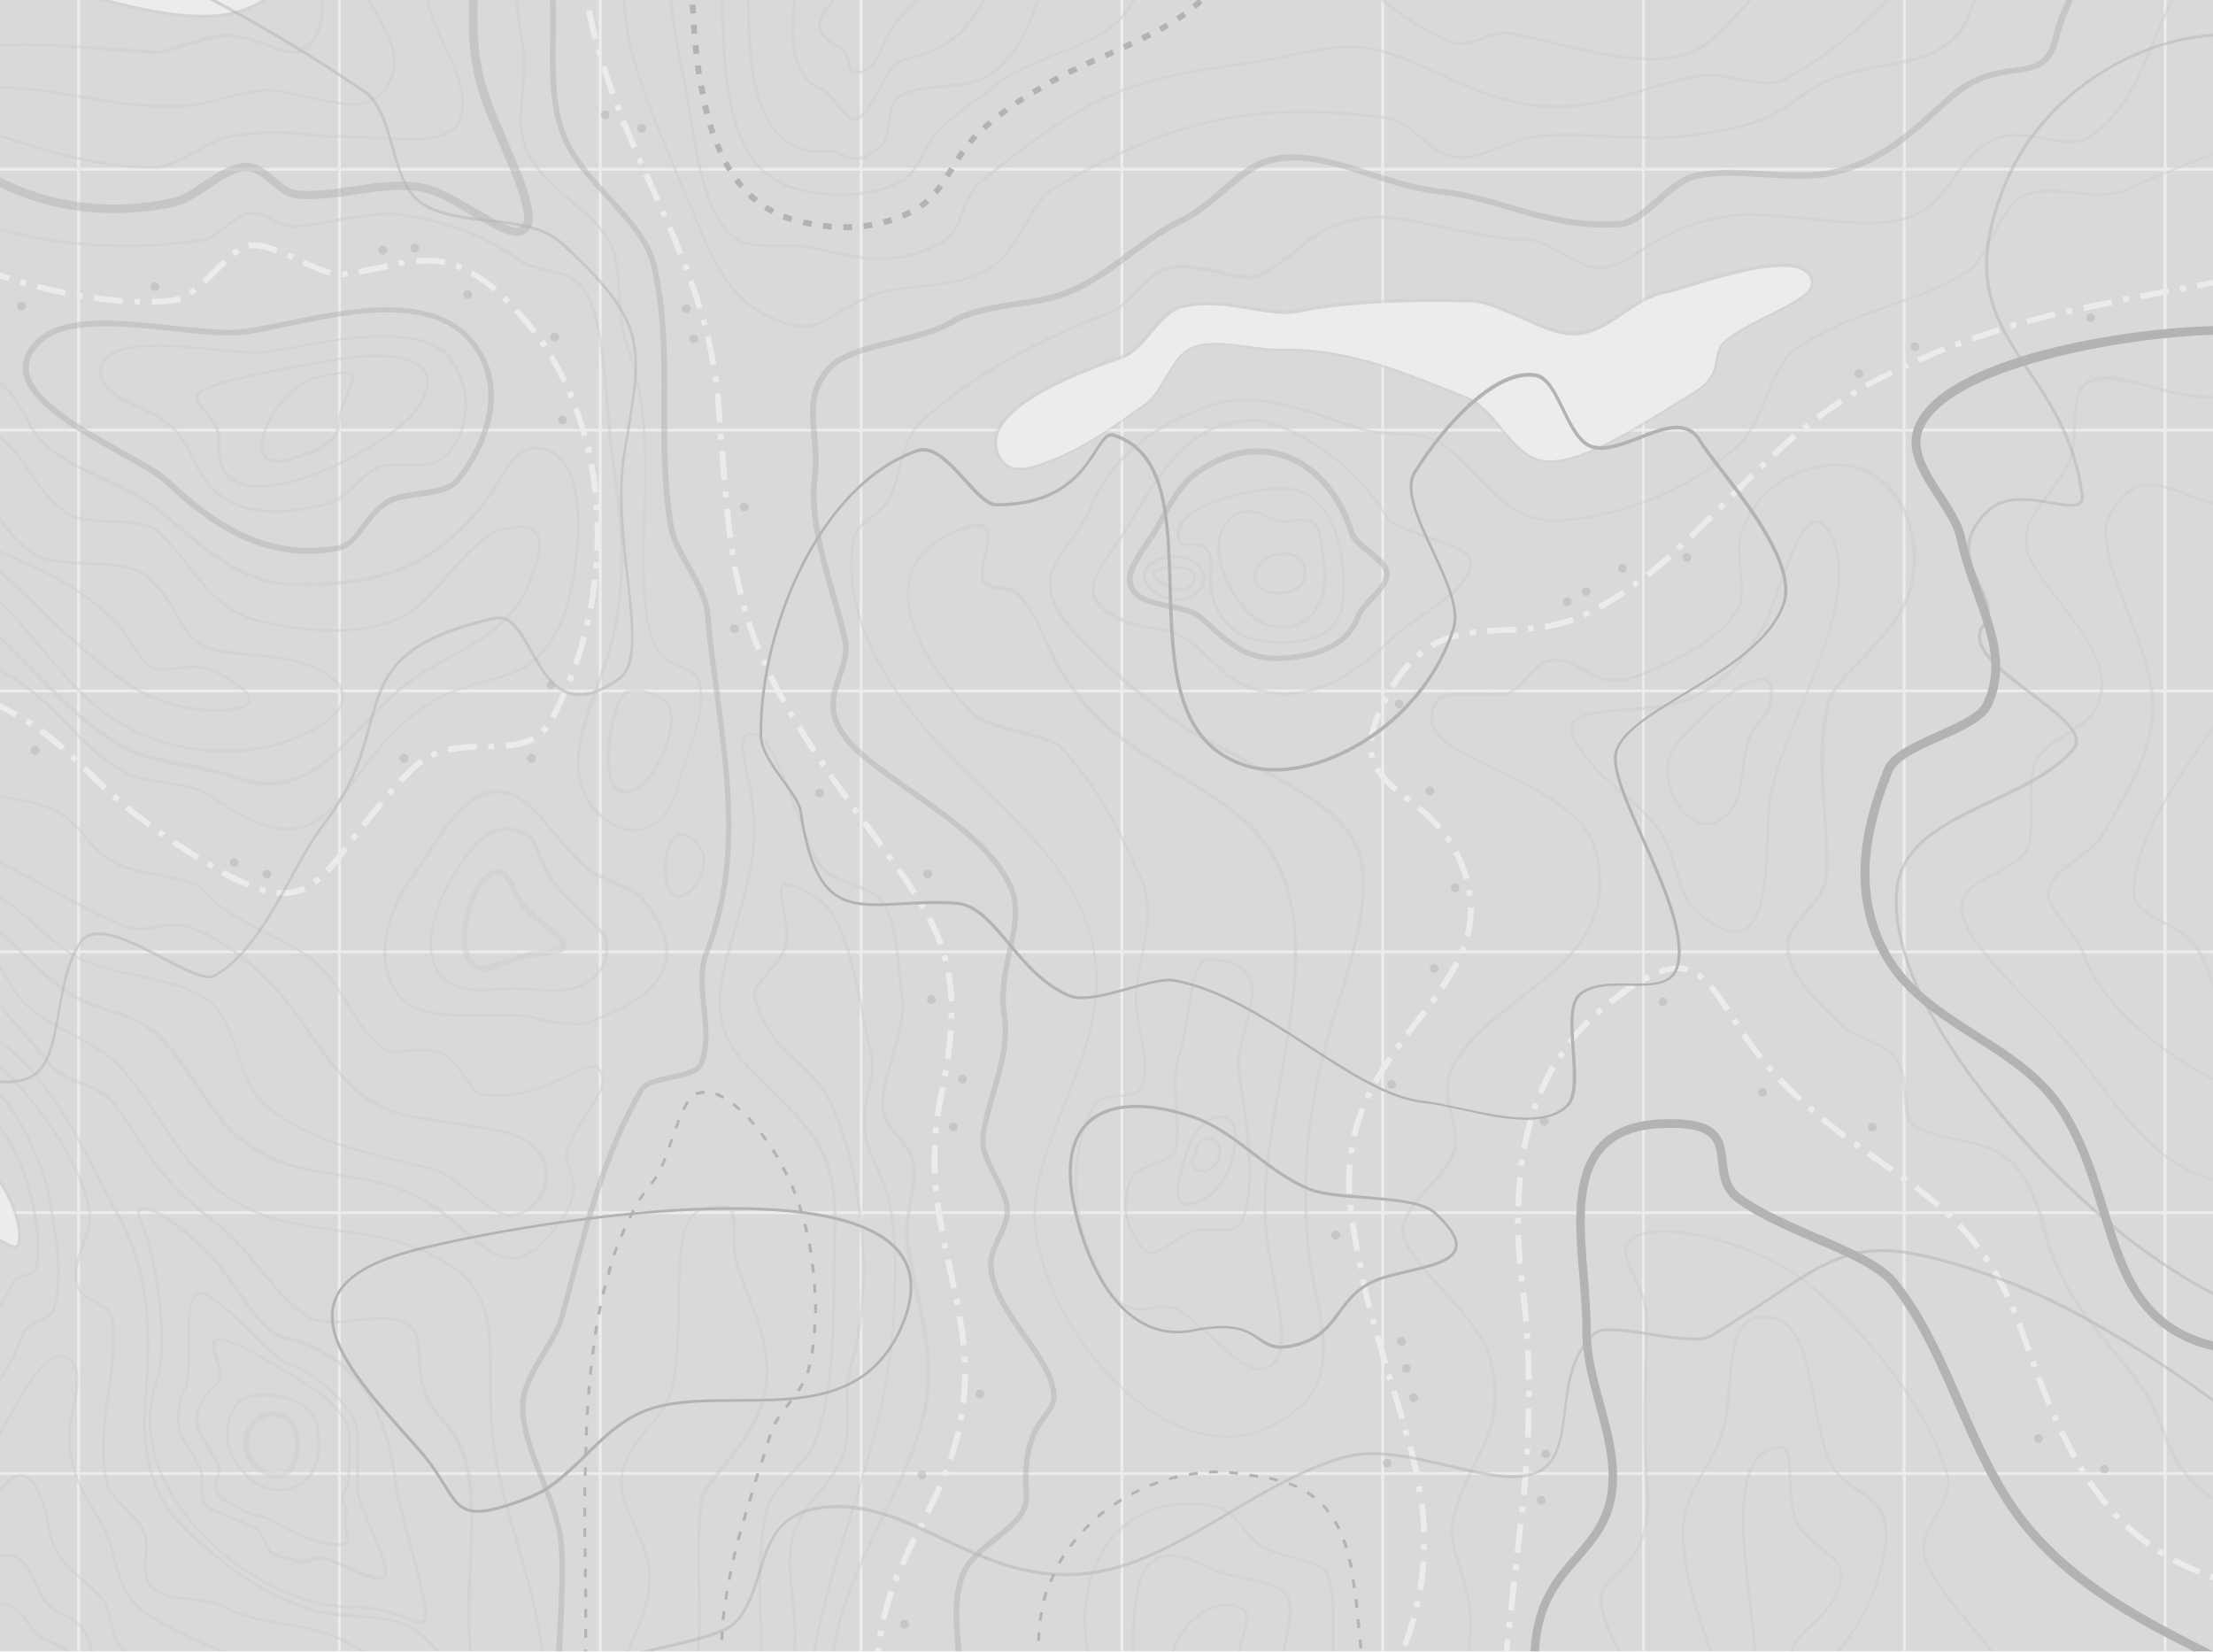 <svg version="1.1" id="Layer_1" opacity=".3" xmlns="http://www.w3.org/2000/svg" x="0" y="0" viewBox="0 0 763.6 569.8" xml:space="preserve"><rect x="0" y="0" width="763.6" height="569.8" fill="#808080" stroke="none"/><style>.st0{opacity:.5}.st1{fill:#fff}.st5{fill:#57585a}</style><g class="st0"><path class="st1" d="M5.5 429.7c.1 0 .3-.1.5-.7 1.4-5.4-2.3-14.9-6.4-21v19.3c.9.4 1.8.8 2.6 1.3 1.3.7 2.7 1.4 3.3 1.1z"/></g><path d="M624.4 95.7c.5 1 .6 1.9.3 2.9-1.1 3.3-6.9 6.1-13.6 9.5-4.7 2.3-10 5-14.6 8.2-3.5 2.5-4 5.1-4.5 7.9-.6 3.6-1.3 7.3-8.9 11.8-2.6 1.5-5.4 3.2-8.2 5-14.3 8.8-30.6 18.7-41.5 17.8-6.3-.6-10.5-5.6-14.9-11-3.7-4.5-7.6-9.2-12.9-11.2L499 134c-17.6-7-35.8-14.2-57.6-13.7-3.3.1-7-.4-10.9-1-7.1-.9-14.3-1.9-19.5.5-4.1 1.9-6.6 6.3-9 10.4-2.1 3.5-4.2 7.2-7.3 9.3l-3 2.1c-8.8 6.2-18 12.6-27.7 16.4l-.7.3c-5 2-10.7 4.3-14.7 2.5-1.8-.8-3.1-2.4-4-4.8-.9-2.5-.8-5.1.5-7.7 3.9-8.1 18.1-16.4 42.2-24.6 3.9-1.3 7-5.1 10.1-8.7 3.1-3.7 6.3-7.5 10.1-8.6 8-2.2 16.8-.7 24.6.6 6 1 11.2 1.8 15.2 1 19.7-4 39.7-4 60.1-3.7 4.8.1 11.1 2.9 17.2 5.6 6.4 2.9 13.1 5.9 18.3 5.8 6.9-.1 12-3.6 17.4-7.3 4.5-3 9.1-6.2 14.8-7.2 1.7-.3 4.7-1.2 8.5-2.4 12.7-3.9 36.7-11.2 40.8-3.1z" opacity=".5" fill="#fff"/><g class="st0"><path class="st1" d="M65.5 5c8.3.4 17.5.2 26.5-6.2H33c.3.1.6.2.9.2 11.5 2.9 21.4 5.4 31.6 6z"/></g><path d="M27.6 57.9V-1.2h-1v59.1h-27v1h27v89h-27v1h27v89h-27v1h27v89h-27v1h27v89h-27v1h27v89h-27v1h27V570h1v-61.1h89V570h1v-61.1h89V570h1v-61.1h89V570h1v-61.1h89V570h1v-61.1h89V570h1v-61.1h89V570h1v-61.1h89V570h1v-61.1h89V570h1v-61.1h16.3v-1h-16.3v-89h16.3v-1h-16.3v-89h16.3v-1h-16.3v-89h16.3v-1h-16.3v-89h16.3v-1h-16.3v-89h16.3v-1h-16.3V-1.2h-1v59.1h-89V-1.2h-1v59.1h-89V-1.2h-1v59.1h-89V-1.2h-1v59.1h-89V-1.2h-1v59.1h-89V-1.2h-1v59.1h-89V-1.2h-1v59.1h-89V-1.2h-1v59.1h-89zm718.9 361v89h-89v-89h89zm-90 0v89h-89v-89h89zm-89.9 0v89h-89v-89h89zm-90 0v89h-89v-89h89zm-90 0v89h-89v-89h89zm-90 0v89h-89v-89h89zm-90 0v89h-89v-89h89zm-90 0v89h-89v-89h89zm629.9-90v89h-89v-89h89zm-90 0v89h-89v-89h89zm-89.9 0v89h-89v-89h89zm-90 0v89h-89v-89h89zm-90 0v89h-89v-89h89zm-90 0v89h-89v-89h89zm-90 0v89h-89v-89h89zm-90 0v89h-89v-89h89zm629.9-90v89h-89v-89h89zm-90 0v89h-89v-89h89zm-89.9 0v89h-89v-89h89zm-90 0v89h-89v-89h89zm-90 0v89h-89v-89h89zm-90 0v89h-89v-89h89zm-90 0v89h-89v-89h89zm-90 0v89h-89v-89h89zm629.9-90v89h-89v-89h89zm-90 0v89h-89v-89h89zm-89.9 0v89h-89v-89h89zm-90 0v89h-89v-89h89zm-90 0v89h-89v-89h89zm-90 0v89h-89v-89h89zm-90 0v89h-89v-89h89zm-90 0v89h-89v-89h89zm629.9-90v89h-89v-89h89zm-90 0v89h-89v-89h89zm-89.9 0v89h-89v-89h89zm-90 0v89h-89v-89h89zm-90 0v89h-89v-89h89zm-90 0v89h-89v-89h89zm-90 0v89h-89v-89h89zm-90 0v89h-89v-89h89z" fill="#bcbec0"/><path d="M323.8 391.1c.1-.7.1-1.3.2-2l-2-.2c-.1.7-.1 1.3-.2 2l2 .2zM322 411l2-.2c-.1-.7-.1-1.3-.2-2l-2 .2c.1.7.1 1.4.2 2zm-.4-6l2-.1c-.1-1.7-.1-3.4-.1-5.1 0-1.6 0-3.2.1-4.8l-2-.1c-.1 1.7-.1 3.3-.1 4.9-.1 1.8 0 3.5.1 5.2zm2.5 20l2-.4c-.6-3.2-1.2-6.5-1.6-9.8l-2 .3c.4 3.3.9 6.6 1.6 9.9zm2 9.8c.7 3.3 1.4 6.5 2.1 9.8l2-.4c-.7-3.3-1.4-6.5-2.1-9.8l-2 .4zm-.9-3.9l2-.4c-.1-.6-.3-1.3-.4-1.9l-2 .4c.2.6.3 1.2.4 1.9zm-2.7-46l2 .3c.3-1.7.6-3.4.9-5.2.3-1.6.6-3.1.9-4.6l-2-.4c-.3 1.5-.6 3-.9 4.6-.3 1.8-.6 3.5-.9 5.3zm2.9-53.1l1.9-.5c-.2-.7-.3-1.3-.5-2l-1.9.6c.2.7.3 1.3.5 1.9zm1.9 13.7l2-.1c-.1-3.6-.5-6.9-1.1-10.1l-2 .4c.6 3.1 1 6.3 1.1 9.8zm2.1 104.9l2-.4c-.1-.7-.3-1.3-.4-2l-2 .4c.1.7.3 1.4.4 2zm-2.3-79c.1-.7.2-1.3.3-2l-2-.3c-.1.6-.2 1.3-.3 2l2 .3zm.9-5.9c.5-3.5.9-6.9 1.1-10l-2-.1c-.2 3.1-.6 6.4-1.1 9.9l2 .2zm1.3-14.1v-2h-2v2h2zm2.2 112.8l2-.2c-.3-3.4-.8-6.7-1.4-10l-2 .3c.6 3.3 1 6.6 1.4 9.9zm-13.2 63.5l.9-1.8-1.8-.9-.9 1.8 1.8.9zm-12.5 31.2c.8-3.3 1.7-6.5 2.8-9.5l-1.9-.7c-1.1 3.1-2 6.3-2.8 9.7l1.9.5zm6.4-18.7c1.4-3 2.8-6 4.3-9l-1.8-.9c-1.5 3-3 6-4.3 9.1l1.8.8zm-2.3 5.5c.2-.6.5-1.2.7-1.8l-1.8-.8c-.3.6-.5 1.2-.8 1.9l1.9.7zM203.5-.5c0-.2-.1-.4-.1-.7h-2c.1.3.1.7.2 1l1.9-.3zm101.2 565.2c.1-.7.2-1.3.3-1.9l-2-.4c-.1.7-.2 1.3-.3 2l2 .3zm-2.5 3.7c-.1.5-.1 1.1-.1 1.6h2c0-.5.1-.9.1-1.4l-2-.2zm29.6-100.3c0 .7.1 1.3.1 2l2-.1c0-.7-.1-1.3-.1-2l-2 .1zM321 522.3c1.5-3 2.9-6 4.2-9.1l-1.8-.8c-1.3 3.1-2.8 6.1-4.2 9l1.8.9zm-1.3-205.1c1.6 3 2.9 6 4 9l1.9-.7c-1.1-3.1-2.5-6.2-4.1-9.2l-1.8.9zm13.7 166.9c.4-3.4.6-6.8.6-10.1h-2c0 3.2-.2 6.5-.6 9.9l2 .2zm-6.6 25.4c.2-.6.5-1.2.7-1.9l-1.9-.7c-.2.6-.5 1.2-.7 1.8l1.9.8zm5.7-19.4c.1-.7.2-1.3.4-2l-2-.3c-.1.6-.2 1.3-.3 1.9l1.9.4zm-3.6 13.7c1-3.1 2-6.3 2.8-9.7l-1.9-.5c-.8 3.3-1.7 6.5-2.7 9.5l1.8.7zM204.5 13.6l1.9-.5c-.8-3.2-1.6-6.4-2.2-9.7l-2 .4c.7 3.3 1.4 6.6 2.3 9.8zm41.6 118.3l2-.2c-.1-.7-.2-1.3-.3-2l-2 .3c.2.6.2 1.3.3 1.9zm-.9-5.9l2-.3c-.6-3.3-1.3-6.6-2-9.9l-1.9.5c.7 3.2 1.4 6.5 1.9 9.7zm-2.9-13.5l1.9-.5c-.2-.6-.4-1.3-.5-1.9l-1.9.5c.1.6.3 1.2.5 1.9zm-1.7-5.8l1.9-.6c-1-3.2-2-6.4-3.2-9.5l-1.9.7c1.2 3.1 2.2 6.2 3.2 9.4zm6.1 30.8c.2 2.9.5 5.7.7 8.4l2-.2c-.2-2.7-.4-5.5-.7-8.4 0-.5-.1-1.1-.1-1.6l-2 .2c0 .5.1 1 .1 1.6zm2.3 28.2l2-.2c-.3-3.2-.5-6.5-.8-10l-2 .2c.2 3.5.5 6.9.8 10zm-1.2-13.9l2-.2c-.1-.7-.1-1.3-.2-2l-2 .2c.1.7.2 1.3.2 2zm-11.7-58.3l1.9-.7c-.2-.6-.5-1.3-.7-1.9l-1.9.7c.2.7.5 1.3.7 1.9zm13.4 78.2l2-.2c-.1-.7-.1-1.3-.2-2l-2 .2c.1.7.1 1.4.2 2zm-39-139l1.9-.7c-1.1-3.1-2.2-6.2-3.2-9.4l-1.9.6c1 3.2 2.1 6.4 3.2 9.5zm2.2 5.7l1.9-.7c-.2-.6-.5-1.2-.7-1.9l-1.9.7c.2.6.4 1.2.7 1.9zM233.9 88l1.9-.7c-1.2-3.1-2.5-6.2-3.8-9.3l-1.8.8c1.2 3 2.5 6.1 3.7 9.2zM218 51.3l1.8-.8c-1.3-3.1-2.6-6.1-3.9-9.2l-1.9.8c1.4 3.1 2.7 6.2 4 9.2zm-11.9-31.9l1.9-.6c-.2-.6-.4-1.3-.6-1.9l-1.9.5c.2.7.4 1.4.6 2zm111.7 294.3l1.7-1c-.3-.6-.7-1.2-1-1.7l-1.7 1c.3.6.6 1.2 1 1.7zM220.4 56.8l1.8-.8c-.3-.6-.5-1.2-.8-1.8l-1.8.8c.3.6.6 1.2.8 1.8zm5.7 12.8l1.8-.8c-1.3-3-2.7-6.1-4.1-9.1l-1.8.8c1.4 3 2.8 6.1 4.1 9.1zm2.4 5.5l1.8-.8c-.3-.6-.5-1.2-.8-1.8l-1.8.8c.3.6.6 1.2.8 1.8zm55 189.6l1.7-1.1c-.4-.6-.7-1.1-1.1-1.7l-1.7 1.1c.3.6.7 1.1 1.1 1.7zm4.6 6.6c1.2 1.7 2.3 3.3 3.4 4.8l1.6-1.2c-1.1-1.6-2.3-3.2-3.4-4.8-.8-1.1-1.6-2.2-2.3-3.3l-1.6 1.1c.7 1.2 1.5 2.3 2.3 3.4zm6.9 9.7l1.6-1.2c-.4-.5-.8-1.1-1.2-1.6l-1.6 1.2c.4.6.8 1.1 1.2 1.6zm-14.9-21.3l1.7-1.1c-1.9-2.9-3.7-5.7-5.3-8.4l-1.7 1c1.6 2.8 3.4 5.6 5.3 8.5zm23.2 32.6l1.6-1.2c-1.9-2.6-3.8-5.2-5.9-8.1l-1.6 1.2c2 2.9 4 5.6 5.9 8.1zm11.4 16.4l1.7-1.1c-1.7-2.7-3.6-5.4-5.6-8.3l-1.6 1.2c1.9 2.8 3.8 5.5 5.5 8.2zm-7.9-11.5l1.6-1.2c-.4-.5-.8-1.1-1.2-1.6l-1.6 1.2c.4.5.8 1 1.2 1.6zm-35.1-51.1c.3.6.7 1.2 1 1.7l1.7-1c-.3-.6-.7-1.1-1-1.7l-1.7 1zm-15.5-34.9l1.9-.6c-.2-.6-.4-1.3-.5-1.9l-1.9.5c.2.7.3 1.4.5 2zm-1.5-5.8l1.9-.5c-.8-3.2-1.5-6.4-2.1-9.7l-2 .4c.7 3.3 1.4 6.6 2.2 9.8zm-3.7-19.7l2-.3c-.4-3.2-.8-6.5-1.1-9.9l-2 .2c.3 3.4.7 6.8 1.1 10zm.9 5.9l2-.3c-.1-.7-.2-1.3-.3-2l-2 .3c.1.7.2 1.4.3 2zm9 32.9l1.8-.8c-1.3-3.1-2.4-6.2-3.4-9.3l-1.9.6c1 3.2 2.2 6.3 3.5 9.5zm8.8 18.1l1.7-1c-1.7-3-3.2-5.9-4.6-8.8l-1.8.9c1.4 2.9 3 5.8 4.7 8.9zm-6.4-12.6l1.8-.8c-.3-.6-.5-1.2-.8-1.8l-1.8.8c.2.6.5 1.2.8 1.8zM746 537l1-1.7c-.6-.3-1.1-.7-1.7-1l-1.1 1.7c.6.3 1.2.6 1.8 1zm12.6 6.3l.8-1.8c-3.1-1.3-6.1-2.7-8.9-4.2l-1 1.8c2.8 1.5 5.9 2.9 9.1 4.2zm-233-37.5c-.2 3.3-.5 6.6-.8 9.9l2 .2c.3-3.3.6-6.6.8-10l-2-.1zm.4-6c0 .7-.1 1.3-.1 2l2 .1c0-.7.1-1.3.1-2l-2-.1zm-3.8 39.8c-.1.7-.2 1.3-.2 2l2 .2c.1-.7.2-1.3.2-2l-2-.2zm188.2-45.4c1.5 3.1 3 6.1 4.6 9l1.8-1c-1.6-2.8-3.1-5.8-4.5-8.8l-1.9.8zm15.8 25.6l1.5-1.3c-2.1-2.5-4-5.1-5.9-7.9l-1.7 1.1c2 2.9 4 5.6 6.1 8.1zm-197.6-39.9h-2v2h2v-2zM718 508.4l1.7-1c-.3-.6-.7-1.1-1-1.7l-1.7 1c.3.5.6 1.1 1 1.7zm12.2 16l1.4-1.4c-.5-.5-.9-1-1.4-1.4l-1.5 1.4c.6.4 1.1.9 1.5 1.4zm-206-2.7l2 .2c.1-.7.1-1.3.2-2l-2-.2c-.1.7-.2 1.3-.2 2zm.4 14.1c.4-3.3.7-6.7 1.1-9.9l-2-.2c-.3 3.3-.7 6.6-1.1 9.9l2 .2zm216.3-2.2l1.2-1.6c-2.7-1.9-5.2-4-7.6-6.3l-1.4 1.5c2.5 2.3 5.1 4.4 7.8 6.4zm-218.5 22.1c.4-3.4.7-6.7 1.1-9.9l-2-.2c-.4 3.3-.8 6.6-1.1 9.9l2 .2zm25-204.1c-2.4 2.4-4.7 5-6.7 7.6l1.6 1.2c2-2.6 4.1-5 6.5-7.4l-1.4-1.4zm-25.7 210.1c.1-.7.1-1.3.2-2l-2-.2c-.1.7-.1 1.3-.2 2l2 .2zm240.6-16.9c.5.2 1 .4 1.5.5v-2.1c-.3-.1-.6-.2-.8-.3l-.7 1.9zm-243 20.6c-.2 1.5-.3 3-.5 4.5h2c.1-1.5.3-2.9.4-4.3l-1.9-.2zm17.5-196.8l-1.7-1c-1.7 2.9-3.2 6-4.5 9.1l1.8.8c1.3-3.1 2.8-6 4.4-8.9zM524.2 400c-.1.7-.2 1.3-.3 2l2 .3c.1-.7.2-1.3.3-2l-2-.3zm1.7 39.9l-2 .2c.1.7.1 1.3.2 2l2-.2c-.1-.7-.1-1.3-.2-2zm-1.1-19.8h-2v2h2v-2zm3.2 41.8c0-.7-.1-1.3-.1-2l-2 .1c0 .7.1 1.3.1 2l2-.1zm-.8-75.7c-.9 3.2-1.7 6.5-2.3 9.8l2 .4c.6-3.2 1.4-6.5 2.3-9.6l-2-.6zm1 79.7l-2 .1c.2 3.4.3 6.7.3 10h2c0-3.4-.1-6.7-.3-10.1zm-4.7-59.9c-.3 3.3-.5 6.7-.6 10.1l2 .1c.1-3.3.3-6.6.6-9.9l-2-.3zm14.9-43.5c-.4.6-.8 1.1-1.1 1.7l1.7 1.1c.4-.5.7-1.1 1.1-1.6l-1.7-1.2zm72.2 7.6l1.5-1.3c-.4-.5-.9-1-1.3-1.5l-1.5 1.3c.4.5.9 1 1.3 1.5zm-3.9-4.6l1.6-1.2c-2.2-2.7-4.1-5.4-5.8-8l-1.7 1.1c1.8 2.5 3.8 5.3 5.9 8.1zm-8.1-11.5l1.7-1.1c-.4-.6-.7-1.1-1.1-1.7l-1.7 1.1c.4.6.7 1.1 1.1 1.7zm42.3 42.4l1.2-1.6c-.5-.4-1.1-.8-1.6-1.2l-1.2 1.6c.5.5 1 .9 1.6 1.2zM530.3 383c.2-.6.4-1.2.7-1.9l-1.9-.7c-.2.6-.5 1.3-.7 1.9l1.9.7zm105.7 9.9l1.2-1.6c-2.6-1.9-5.2-4-7.8-6.1l-1.3 1.5c2.7 2.2 5.4 4.2 7.9 6.2zm-10.9-8.8l1.3-1.5c-.5-.4-1-.9-1.5-1.3l-1.3 1.5c.5.4 1 .9 1.5 1.3zm-11.8-11c1.2 1.3 2.5 2.6 3.9 3.9 1.1 1.1 2.3 2.1 3.4 3.1l1.3-1.5c-1.1-1-2.2-2-3.3-3.1-1.3-1.3-2.6-2.5-3.8-3.8l-1.5 1.4zm-62.9-24.3l1.3 1.5c.5-.4 1-.9 1.5-1.3l-1.3-1.5c-.5.5-1 .9-1.5 1.3zm36.4-10.6l1.3-1.5c-.5-.5-1.1-.9-1.7-1.3l-1.1 1.7c.6.3 1.1.7 1.5 1.1zm-13.9-2c2.2-.8 4.2-1.2 5.9-1.2 1.2 0 2.2.2 3.2.5l.6-1.9c-1.2-.4-2.5-.5-3.8-.5-2 0-4.2.4-6.6 1.3l.7 1.8zm-4.4-.2c-.6.3-1.2.6-1.8 1l1 1.7c.6-.3 1.2-.6 1.7-.9l-.9-1.8zm26.8 13l1.7-1.1c-2-3.1-4-5.9-5.9-8.2l-1.5 1.3c1.8 2.1 3.7 4.9 5.7 8zm-39-2.5c2.9-2.3 5.6-4.2 8-5.8l-1.1-1.7c-2.5 1.6-5.2 3.6-8.2 5.9l1.3 1.6zm111.8 70.1l1.3-1.5c-2.5-2.2-5.2-4.3-7.8-6.3l-1.2 1.6c2.6 2 5.2 4 7.7 6.2zm29.3 44.9c.6 1.6 1.1 3.2 1.7 4.8l1.9-.7c-.6-1.6-1.1-3.1-1.7-4.7-.6-1.6-1.1-3.2-1.7-4.7l-1.9.7c.6 1.5 1.2 3 1.7 4.6zm-172.8-15.4c.4 3.4.7 6.7 1 9.9l2-.2c-.3-3.3-.6-6.6-1-10l-2 .3zm169.7 7.1l1.8-.8c-.3-.6-.5-1.2-.8-1.9l-1.8.8c.3.7.5 1.3.8 1.9zm-42-48.7l1.2-1.6c-2.7-1.9-5.4-3.8-8.2-5.8l-1.2 1.6c2.8 2.1 5.6 4 8.2 5.8zm39.6 43.3l1.8-.9c-1.5-3.2-3.1-6.1-4.7-8.9l-1.7 1c1.5 2.8 3.1 5.7 4.6 8.8zm9.3 24.1l1.9-.7c-.2-.6-.5-1.2-.7-1.9l-1.9.7c.2.7.4 1.3.7 1.9zm5.1 13.1l1.8-.8c-1.2-3-2.5-6.1-3.7-9.3l-1.9.7c1.3 3.3 2.5 6.4 3.8 9.4zm-178.1 10.9c.2-3.3.3-6.6.3-10h-2c-.1 3.4-.2 6.7-.3 10h2zm129-87.9l1.2-1.6c-.5-.4-1.1-.8-1.6-1.2l-1.2 1.6c.5.4 1 .8 1.6 1.2zm-134.3 18.1c.1 3.4.3 6.7.6 10l2-.2c-.3-3.3-.5-6.6-.6-9.9l-2 .1zm185.8 64.4l1.8-.8c-.3-.6-.5-1.2-.8-1.8l-1.8.8c.2.6.5 1.2.8 1.8zm-23.6-54.8l1.7-1.1c-.4-.6-.7-1.1-1.1-1.7l-1.6 1.1c.3.6.6 1.2 1 1.7zm-9.8-12.3c2.2 2.3 4.3 4.8 6.4 7.5l1.6-1.2c-2.1-2.8-4.3-5.3-6.5-7.7-.1 0-1.5 1.4-1.5 1.4zm-2.8-2.8l1.4-1.4c-.5-.5-1-.9-1.5-1.4l-1.4 1.5c.6.4 1 .8 1.5 1.3zM73.9 298.1c-.6-.3-1.1-.7-1.7-1l-1 1.7c.6.4 1.2.7 1.7 1l1-1.7zm3.4 2l-1 1.8c3.3 1.8 6.3 3.3 9.1 4.4l.8-1.9c-2.6-1.1-5.6-2.5-8.9-4.3zm12.6 5.7l-.6 1.9c.7.2 1.3.4 2 .6l.5-1.9c-.6-.2-1.3-.4-1.9-.6zm5.6 1.2l-.2 2c.9.1 1.7.1 2.5.1 2.8 0 5.4-.6 7.8-1.7l-.9-1.8c-2.1 1-4.3 1.5-6.9 1.5-.7.1-1.5 0-2.3-.1zm30.7-21.6c1.9-2.5 4-5.1 6.2-7.8l-1.5-1.3c-2.3 2.7-4.4 5.4-6.3 7.8l1.6 1.3zm-65.8 4.2l-1.1 1.7c3 2 5.8 3.8 8.4 5.5l1.1-1.7c-2.6-1.7-5.4-3.5-8.4-5.5zm-45.8-38.4l-1.2 1.6c2.9 2.1 5.4 4.1 7.7 6.1l1.3-1.5c-2.2-2-4.8-4.1-7.8-6.2zm40.9 37.4c.2.1.3.2.5.3l1.1-1.6c-.2-.1-.3-.2-.5-.3-.4-.3-.8-.5-1.1-.8l-1.1 1.6c.3.3.7.6 1.1.8zm53.6 16.6c.5-.4 1.1-.8 1.6-1.3l-1.3-1.5-1.5 1.2 1.2 1.6zm-64.7-27.4l-1.3 1.5c2.4 1.9 5 4 7.9 6.2l1.2-1.6c-2.8-2.2-5.4-4.2-7.8-6.1zm69.3 23.3c2.1-2.2 4.2-4.8 6.4-7.8l-1.6-1.2c-2.2 2.9-4.3 5.5-6.3 7.6l1.5 1.4zm8.8-11c.4-.5.8-1.1 1.2-1.6l-1.6-1.2c-.4.5-.8 1.1-1.2 1.6l1.6 1.2zM32.6 101.8l-.3 2c3.4.5 6.7.8 10 1.1l.1-2c-3.2-.3-6.5-.6-9.8-1.1zm49-16.2c-.6.4-1.1.8-1.7 1.2l1.2 1.6c.5-.4 1-.8 1.6-1.1l-1.1-1.7zm51.9 5.2c-3.1.6-6.3 1.3-9.8 2l.4 2c3.5-.7 6.8-1.4 9.8-2l-.4-2zM71.1 98c2.5-2.3 4.8-4.8 7.2-7l-1.4-1.5c-2.4 2.2-4.8 4.8-7.2 7l1.4 1.5zm-65 147.8c-2-1.2-4.2-2.3-6.6-3.5v2.2c2 1 3.9 2 5.6 3l1-1.7zM3.5 95.1c-1.3-.4-2.6-.8-3.9-1.3V96c1.1.4 2.2.7 3.3 1.1l.6-2zm114.4-1.4l.1 2c.2 0 .4 0 .6-.1.5-.1 1-.1 1.5-.2l-.3-2c-.5.1-1 .2-1.4.2-.2.1-.3.1-.5.1zm-91.2 7.2l-.4 2c.7.1 1.3.2 2 .3l.3-2c-.6-.1-1.3-.2-1.9-.3zm77.6-9.5c3.4 1.5 6.6 2.9 9.4 3.7l.5-1.9c-2.6-.7-5.8-2.1-9.2-3.6l-.7 1.8zm-91.2 6.5l-.5 1.9c3.3.8 6.5 1.6 9.8 2.3l.4-2c-3.3-.6-6.5-1.4-9.7-2.2zm-5.8-1.6l-.6 1.9c.6.2 1.3.4 1.9.6l.5-1.9c-.5-.2-1.1-.4-1.8-.6zm132.1-6.7c-.7.1-1.3.2-2 .3l.4 2c.7-.1 1.3-.2 1.9-.3l-.3-2zm61.4 61l1.9-.5c-.9-3.3-1.9-6.5-3.1-9.6l-1.9.7c1.3 3.1 2.3 6.2 3.1 9.4zm-4.4-13.1l1.8-.8c-.3-.6-.5-1.2-.8-1.9l-1.8.8c.3.7.5 1.3.8 1.9zm-9.2-17.5l1.7-1.1c-.4-.6-.8-1.1-1.1-1.7l-1.6 1.1c.2.6.6 1.1 1 1.7zm6.8 12.1l1.8-.9c-1.5-3.1-3.1-6-4.8-8.9l-1.7 1c1.7 2.9 3.2 5.8 4.7 8.8zm-14.9-22.5c1.6 1.8 3.1 3.6 4.6 5.6l1.6-1.2c-1.5-2-3.1-3.9-4.7-5.7-.6-.7-1.2-1.4-1.8-2l-1.5 1.4c.6.5 1.2 1.2 1.8 1.9zm23.2 46.8l2-.4c-.1-.7-.3-1.3-.4-2l-1.9.5c0 .6.1 1.3.3 1.9zm2.7 19.7l2-.1c0-.7-.1-1.3-.1-2l-2 .2c0 .6 0 1.2.1 1.9zm-158.6-73l-.1 2c.7 0 1.3 0 2 .1v-2c-.6-.1-1.2-.1-1.9-.1zm158.8 81c0 1.9 0 3.9-.1 5.9l2 .1c.1-2 .1-4 .1-5.9 0-1.4 0-2.8-.1-4.1l-2 .1c.1 1.2.1 2.6.1 3.9zm-.7-14l2-.2c-.4-3.4-.8-6.7-1.5-10l-2 .4c.7 3.2 1.1 6.5 1.5 9.8zm-60.8-79c1.2-.1 2.4-.2 3.6-.2 2 0 4 .2 6.1.6l.4-2c-2.2-.4-4.3-.6-6.5-.6-1.3 0-2.5.1-3.8.2l.2 2zm-43-1.4l.8-1.8c-.6-.3-1.2-.5-1.8-.8l-.8 1.8c.6.3 1.2.5 1.8.8zm-38.1 14.2l-.7-1.9c-.8.3-1.5.5-2.2.6-2.4.3-4.8.4-7.3.5v2c2.6-.1 5.1-.2 7.5-.5.9-.1 1.8-.3 2.7-.7zm144.1 92.2c.1-.7.1-1.3.2-2l-2-.1c0 .7-.1 1.3-.2 2l2 .1zM86 85.8c.5-.1 1-.2 1.5-.2 2.1 0 4.7.7 7.7 1.8l.7-1.9c-3-1.1-5.9-1.9-8.4-1.9-.7 0-1.3.1-2 .2l.5 2zm72.8 7.5l.8-1.8c-.6-.3-1.3-.5-1.9-.8l-.7 1.9c.6.2 1.2.4 1.8.7zm15.8 11.5l1.4-1.4-1.4-1.4-1.4 1.4 1.4 1.4zm-4.4-4.1l1.3-1.5c-2.9-2.5-5.6-4.4-8.3-5.9l-1 1.7c2.6 1.4 5.2 3.3 8 5.7zM66.7 99.1c-.5.4-1 .8-1.6 1.2l1.1 1.6c.6-.4 1.1-.8 1.7-1.2l-1.2-1.6zm107.9 159.2c3.6-.3 7-1 10-2.6l-1-1.8c-2.7 1.5-5.8 2.1-9.2 2.4l.2 2zm-136 17.1c.5.4 1 .9 1.5 1.3l1.3-1.5c-.5-.4-1-.9-1.5-1.3l-1.3 1.5zm109.9-15.7l.8 1.8c.6-.3 1.2-.5 1.8-.7l-.7-1.9c-.6.2-1.3.5-1.9.8zm-124.4 1.9c.5.5 1 .9 1.4 1.4l1.4-1.4c-.5-.5-1-.9-1.5-1.4l-1.3 1.4zm144.4-5.1v2h2l-.1-2h-1.9zm-14.1 1.2l.4 2c3.2-.7 6.5-1 9.7-1.1l-.1-2c-3.2.1-6.7.3-10 1.1zm-16.9 11l1.5 1.4c1.1-1.1 2.2-2.3 3.3-3.5 1.2-1.3 2.5-2.3 3.8-3.2l-1.1-1.6c-1.4 1-2.8 2.1-4.1 3.5-1.3 1.1-2.4 2.3-3.4 3.4zm-2.5 5.8c.4-.5.9-1 1.3-1.5l-1.5-1.3c-.4.5-.9 1-1.3 1.5l1.5 1.3zm-106.6-8.7c2.2 2.2 4.6 4.5 7.2 6.9l1.4-1.5c-2.6-2.4-4.9-4.7-7.2-6.9l-1.4 1.5zm169.1-30.6c.2-.6.5-1.3.7-1.9l-1.9-.7c-.2.6-.5 1.2-.7 1.9l1.9.7zm-5.9 12.8c1.6-3 3-6 4.3-9.1l-1.8-.8c-1.3 3-2.7 6-4.3 9l1.8.9zm8-18.5c1.1-3.2 2.1-6.4 2.9-9.6l-1.9-.5c-.8 3.2-1.8 6.4-2.9 9.5l1.9.6zm3.9-13.5c.2-.7.3-1.3.4-2l-2-.4c-.1.6-.3 1.3-.4 1.9l2 .5zm1.3-5.9c.6-3.3 1.1-6.6 1.5-10l-2-.2c-.4 3.3-.9 6.5-1.5 9.8l2 .4zm-16.8 43c.5-.5 1-1 1.4-1.6l-1.6-1.3c-.4.5-.8 1-1.3 1.4l1.5 1.5zM8.6 249.6c.6.4 1.1.7 1.7 1.1l1.1-1.7c-.6-.4-1.1-.7-1.7-1.1l-1.1 1.7zm464.1 129.6c.3-.6.6-1.2.8-1.8l-1.8-.9-.9 1.8 1.9.9zm2.7-5.3c1.6-2.9 3.4-5.7 5.2-8.4l-1.7-1.1c-1.9 2.7-3.6 5.6-5.3 8.6l1.8.9zm7.5-11.7c.4-.5.8-1.1 1.2-1.6l-1.6-1.2c-.4.5-.8 1.1-1.2 1.6l1.6 1.2zm-15.6 69.6l2-.4c-.6-3.2-1.1-6.5-1.6-9.8l-2 .3c.5 3.4 1 6.7 1.6 9.9zm-2.1-14.1v.2l2-.3v-.2c-.1-.6-.1-1.2-.2-1.8l-2 .2c0 .7.1 1.3.2 1.9zm2-19.7c.1-.7.2-1.3.3-1.9l-2-.3c-.1.7-.2 1.3-.3 2l2 .2zm-2.6 13.8l2-.1c-.1-1.4-.1-2.8-.1-4.1 0-2 .1-3.9.2-5.7l-2-.2c-.2 1.9-.2 3.9-.2 5.9 0 1.4 0 2.8.1 4.2zm3.6-19.6c.8-3.3 1.8-6.4 2.9-9.4l-1.9-.7c-1.2 3.1-2.2 6.3-3 9.7l2 .4zm38.3-78.3c0 3-.4 5.9-1.1 8.8l1.9.5c.8-3 1.2-6 1.2-9.2v-.9h-2v.8zm-20.1 43.5c2-2.7 4.1-5.3 6.1-7.9l-1.6-1.2c-2 2.6-4 5.2-6.1 7.9l1.6 1.2zm-17.9 80.3l2-.4c-.1-.6-.3-1.3-.4-2l-2 .4c.1.7.2 1.3.4 2zm37.7-128.5l2-.3c-.1-.7-.2-1.3-.3-2l-2 .4c.1.6.2 1.3.3 1.9zm-11.3 37c.4-.5.8-1.1 1.2-1.6l-1.6-1.2c-.4.5-.8 1.1-1.2 1.6l1.6 1.2zm10.5-17.2c.3-.6.5-1.3.7-1.9l-1.9-.7c-.2.6-.5 1.2-.7 1.8l1.9.8zm-7 12.3c1.9-2.8 3.7-5.7 5.2-8.7l-1.8-.9c-1.5 2.8-3.2 5.6-5.1 8.4l1.7 1.2zm-12.8 226.8c1.2-3.3 2.3-6.5 3.2-9.6l-1.9-.5c-.9 3.1-1.9 6.2-3.1 9.4l1.8.7zm6.8-33.4v-2h-2v2h2zm-2-6l2-.1c-.1-3.4-.4-6.7-.8-10l-2 .3c.4 3.2.7 6.5.8 9.8zm-1.8-15.8c.1.7.2 1.3.3 2l2-.3c-.1-.7-.2-1.3-.3-2l-2 .3zm2.4 35.8c.6-3.4 1-6.7 1.2-10l-2-.1c-.2 3.2-.6 6.5-1.2 9.8l2 .3zm-19.4-97.3l1.9-.5c-.8-3.1-1.6-6.4-2.3-9.7l-2 .4c.8 3.4 1.6 6.6 2.4 9.8zm18.1 103.3c.2-.7.3-1.3.5-2l-2-.4c-.1.6-.3 1.3-.4 1.9l1.9.5zm11.8-260.4c.3.6.6 1.2.9 1.9 1.1 2.5 2 4.9 2.7 7.3l1.9-.5c-.7-2.4-1.6-4.9-2.8-7.5-.3-.7-.6-1.3-.9-2-.1-.1-1.8.8-1.8.8zM758.3 99.6c1.8-.3 3.7-.7 5.5-1.1v-2c-2 .4-3.9.8-5.9 1.1l.4 2zM478.2 474.5c.2.6.4 1.3.6 1.9l1.9-.6c-.2-.6-.4-1.3-.6-1.9l-1.9.6zm-1.1-3.8l1.9-.6c-.9-3.1-1.9-6.3-2.8-9.6l-1.9.5c.9 3.3 1.8 6.5 2.8 9.7zm-3.9-13.5l1.9-.5c-.2-.6-.3-1.3-.5-1.9l-1.9.5c.1.6.3 1.2.5 1.9zm14.7 51.8l2-.4c-.7-3.2-1.5-6.5-2.3-9.8l-1.9.5c.7 3.3 1.5 6.5 2.2 9.7zm-3.4-13.5l1.9-.5c-.2-.6-.4-1.3-.5-1.9l-1.9.5c.2.6.4 1.3.5 1.9zm-1.6-5.7l1.9-.6c-.9-3.1-1.9-6.3-2.9-9.6l-1.9.6c1 3.3 2 6.4 2.9 9.6zm-4.5-247c.3-.6.6-1.2.9-1.7l-1.8-1-.9 1.8 1.8.9zm168.8-112.6c-1.3.7-2.6 1.3-3.8 2l1 1.7c1.2-.7 2.5-1.4 3.7-2 1.7-.9 3.4-1.7 5.1-2.5l-.9-1.8c-1.6.9-3.4 1.7-5.1 2.6zm-19.4 14.7c2.6-2 5.3-3.9 8.1-5.7l-1.1-1.7c-2.8 1.9-5.6 3.8-8.2 5.8l1.2 1.6zm11.5-7.9c.6-.3 1.1-.7 1.7-1l-1-1.7c-.6.3-1.2.7-1.7 1l1 1.7zm22.1-13.6l.8 1.8c3.1-1.4 6.2-2.7 9.2-3.9l-.7-1.9c-3.1 1.3-6.1 2.6-9.3 4zm-5.4 2.5l.9 1.8c.6-.3 1.2-.6 1.8-.8l-.8-1.8c-.7.2-1.3.5-1.9.8zm-32.9 22.7l1.5-1.2-1.2-1.6c-.5.4-1 .8-1.6 1.3l1.3 1.5zm-26.2 21.7l1.4 1.4c2.3-2.4 4.7-4.7 7.1-7.1l-1.4-1.4c-2.4 2.4-4.8 4.7-7.1 7.1zm11.4-8.4c.5-.5 1-.9 1.4-1.4l-1.4-1.4c-.5.5-1 .9-1.5 1.4l1.5 1.4zm4.3-4.2c2.4-2.2 4.9-4.5 7.4-6.6l-1.3-1.5c-2.6 2.2-5.1 4.4-7.5 6.7l1.4 1.4zm125.7-56.4l.4 2c3.2-.6 6.5-1.2 9.8-1.9l-.4-2c-3.3.7-6.5 1.3-9.8 1.9zm-63.9 16.8l.7 1.9c.6-.2 1.2-.5 1.9-.7l-.7-1.9c-.6.2-1.2.4-1.9.7zM594.1 176c.5-.5.9-1 1.4-1.4l-1.4-1.4c-.5.5-.9 1-1.4 1.4l1.4 1.4zm138.3-73.6l.4 2c.7-.1 1.3-.3 2-.4l-.4-2c-.7.2-1.3.3-2 .4zM499.5 291l1.7-1.1c-.4-.6-.8-1.1-1.2-1.7l-1.6 1.2c.4.5.8 1 1.1 1.6zm219.2-185.7l.4 2c3.2-.7 6.5-1.4 9.8-2l-.4-2c-3.3.6-6.6 1.2-9.8 2zm-25.3 6.3l.6 1.9c.6-.2 1.3-.4 1.9-.6l-.6-1.9c-.6.3-1.2.5-1.9.6zm19.4-5l.5 1.9c.6-.1 1.3-.3 1.9-.4l-.4-2c-.7.2-1.3.3-2 .5zm-32.7 9.4l.7 1.9c3.2-1.1 6.3-2.2 9.4-3.1l-.6-1.9c-3.2.9-6.3 2-9.5 3.1zm19.1-6l.5 1.9c3.2-.9 6.4-1.7 9.6-2.5l-.5-1.9c-3.1.8-6.3 1.6-9.6 2.5zm53.3-9.3c.7-.1 1.3-.2 2-.4l-.4-2c-.7.1-1.3.2-2 .4l.4 2zM474.1 255.6c.3-2.6 1.1-5.7 2.6-9.3l-1.8-.8c-1.6 3.8-2.5 7-2.8 9.9l2 .2zm5.5-19.1l1.7 1c.2-.3.3-.5.5-.8 1.7-2.8 3.5-5.1 5.3-7.1l-1.5-1.4c-1.9 2.1-3.7 4.5-5.5 7.4-.2.4-.3.7-.5.9zm13.9-14.6l1 1.7c2.9-1.7 5.9-2.8 9-3.5l-.5-1.9c-3.2.7-6.4 1.9-9.5 3.7zm-3.7 5.1l1.5-1.2-1.2-1.6c-.5.4-1.1.8-1.6 1.3l1.3 1.5zm6.2 59.3l1.5-1.3c-2.3-2.7-4.9-5-7.3-7l-1.3 1.5c2.4 2 4.9 4.2 7.1 6.8zm88.1-100.4c2.4-2.3 4.8-4.7 7.1-7l-1.4-1.4c-2.4 2.4-4.7 4.7-7.1 7l1.4 1.4zM485.8 277l1.2-1.6c-.5-.4-1.1-.8-1.6-1.2l-1.2 1.6c.6.4 1.1.8 1.6 1.2zm-4.7-3.8l1.3-1.5c-2.7-2.3-5-4.5-6.4-7.1l-1.7 1c1.6 2.9 4 5.3 6.8 7.6zm-8.5-11.5l1.9-.5c-.2-.6-.3-1.2-.4-1.8l-2 .3c.2.6.3 1.3.5 2zm34.5-44.3l.3 2c.6-.1 1.3-.2 2-.3l-.2-2c-.8.1-1.4.2-2.1.3zm62-18.2c2.6-2.1 5.2-4.2 7.7-6.5l-1.3-1.5c-2.5 2.2-5 4.4-7.6 6.4l1.2 1.6zm10.6-9.2c.5-.5 1-.9 1.5-1.4l-1.4-1.5c-.5.5-1 .9-1.5 1.4l1.4 1.5zm-27.4 20.4c3-1.6 5.8-3.4 8.6-5.2l-1.1-1.7c-2.7 1.8-5.5 3.6-8.5 5.1l1 1.8zm11.9-7.6c.5-.4 1.1-.8 1.6-1.2l-1.2-1.6c-.5.4-1.1.8-1.6 1.2l1.2 1.6zm-17.3 10.3l1.8-.9-.9-1.8-1.8.9.9 1.8zm-19.8 2.8l.2 2c.7-.1 1.3-.1 2-.2l-.2-2c-.7.1-1.3.2-2 .2zm-14 .8l.1 2c3.2-.2 6.6-.4 10-.5l-.1-2c-3.3.2-6.7.3-10 .5zm19.9-1.5l.3 2c3.3-.5 6.6-1.3 9.9-2.5l-.7-1.9c-3.2 1.2-6.4 1.9-9.5 2.4z" fill="#babcbe"/><path d="M261.1 511.4c.3-1 .6-1.9.9-2.9l-1-.3c-.3 1-.6 1.9-.9 2.9l1 .3zm2.2-6.7c.3-1 .6-1.9.9-2.9l-1-.3c-.3 1-.6 1.9-.9 2.9l1 .3zm-61 11.5v-3h-1v3h1zm.1-7c0-1 0-2 .1-3h-1c0 1 0 2-.1 3h1zm53.7 15.3l1 .3c.3-1 .6-1.9.8-2.9l-1-.3c-.2 1-.5 1.9-.8 2.9zm3-6.4c.3-1 .6-1.9.9-2.9l-1-.3c-.3 1-.6 1.9-.9 2.9l1 .3zm-57.8 12.1h1v-3h-1v3zm0-7h1v-3h-1v3zm65.5-32.1l.9.5c.5-.8 1-1.7 1.5-2.5l-.8-.6c-.5.9-1.1 1.7-1.6 2.6zm-64.5-6c-.1 1-.1 2-.2 3l1 .1c.1-1 .1-2 .2-3l-1-.1zm.5 10.1c0-1 .1-2 .1-3h-1c0 1-.1 2-.1 3h1zm62.6 2.8c.3-1 .6-1.9.9-2.9l-1-.3c-.3 1-.6 1.9-.9 2.9l1 .3zm-62.8 4.2c0-1 .1-2 .1-3h-1c0 1-.1 2-.1 3h1zm69-16.3l1.8-2.4-.8-.6-1.8 2.4.8.6zm-70.1 83.2v.8h1v-.8h-1zm48.5-10.2l.3-3-1-.1-.3 3 1 .1zm-48.4-.8h1v-3h-1v3zm49.3-6.1c.1-1 .3-2 .5-3l-1-.2c-.2 1-.3 2-.5 3l1 .2zm-1.3 13.9c0-1 .1-2 .1-3l-1-.1c-.1 1-.1 2-.1 3l1 .1zm-47-.8v-3h-1v3h1zm45.9 4.8v.1h1v-.1h-1zm-46.9-18.8h1v-3h-1c-.1 1.1-.1 2.1 0 3zm-.2-13.9h1v-3h-1v3zm52.1 1.1c.2-1 .5-1.9.7-2.9l-1-.2c-.2 1-.5 1.9-.7 2.9l1 .2zm-52 5.9h1v-3h-1v3zm53.7-12.7c.3-1 .5-1.9.8-2.9l-1-.3c-.3 1-.5 1.9-.8 2.9l1 .3zm-3.1 13.6c.2-1 .4-2 .6-2.9l-1-.2-.6 3 1 .1zm28.6-78.1c.2-1 .3-2 .4-3l-1-.1c-.1 1-.3 2-.4 3l1 .1zm-7.9-57.7c.4.9.7 1.8 1.1 2.7l.9-.4c-.4-.9-.7-1.8-1.1-2.7v-.1l-.9.5zm-1.7-3.7l.9-.4c-.4-.9-.9-1.8-1.4-2.7l-.9.5c.5.9 1 1.8 1.4 2.6zm-46.8 2.5l.8.6c.1-.1.2-.3.3-.4l1.5-2.1-.8-.5c-.4.7-.9 1.4-1.4 2-.2.1-.3.2-.4.4zm41.9-11.1c.5.8 1.1 1.7 1.6 2.5l.9-.5c-.5-.9-1-1.7-1.6-2.6l-.9.6zm-63.4 81.1c-.1 1-.2 2-.2 3l1 .1c.1-1 .2-2 .2-3l-1-.1zm15.4-60.8c-.5.9-1 1.8-1.4 2.7l.9.5c.5-.9.9-1.8 1.4-2.6l-.9-.6zm57.9 1.3l1-.3c-.3-1-.6-1.9-.9-2.9l-.9.3c.2 1 .5 1.9.8 2.9zm-54.2-7.3c-.6.8-1.1 1.7-1.7 2.5l.8.5c.5-.8 1.1-1.7 1.6-2.5l-.7-.5zm37.9-23.1l.8-.6c-.7-.8-1.3-1.5-2-2.3l-.7.7c.5.7 1.2 1.4 1.9 2.2zm-10.4-9.1l.5-.9c-.9-.5-1.9-1-2.8-1.3l-.3.9c.8.4 1.7.8 2.6 1.3zm-13.1 3.9c.5-1 .9-1.8 1.4-2.5l-.8-.6c-.5.8-1 1.7-1.5 2.7l.9.4zm18.6.2l.7-.7c-.8-.7-1.6-1.4-2.3-2l-.6.8c.7.5 1.5 1.2 2.2 1.9zm-15-6.2l.5.9c.2-.1.4-.2.6-.2.7-.2 1.4-.3 2.1-.4v-1c-.8 0-1.6.2-2.4.4-.3 0-.6.1-.8.3zm-6.1 9.3c-.3.9-.7 1.9-1 2.8l.9.3c.3-1 .7-1.9 1-2.8l-.9-.3zm30.2 7.4l.8-.6-1.8-2.4-.8.6c.6.7 1.2 1.5 1.8 2.4zm-32.6-.8c-.3.9-.6 1.9-1 2.8l.9.3c.3-.9.7-1.9 1-2.8l-.9-.3zm-3.5 9.3l.9.4c.4-.9.8-1.8 1.2-2.8l-.9-.4c-.4 1-.8 1.9-1.2 2.8zm-23.5 62c-.1 1-.3 2-.4 3l1 .1c.1-1 .3-2 .4-3l-1-.1zm77.1-4.2c.1-1 .2-2 .2-3l-1-.1c-.1 1-.1 2-.2 3l1 .1zm-76.1-2.7c-.2 1-.3 2-.5 3l1 .2c.2-1 .3-2 .5-3l-1-.2zm1.3-6.9l-.6 3 1 .2c.2-1 .4-2 .6-2.9l-1-.3zm74.2 1.1v1.5h1v-3h-1v1.5zm-5.1 28.7c.6-.8 1.1-1.7 1.6-2.6l-.9-.5c-.5.9-1 1.7-1.5 2.5l.8.6zm2.1-54.9l1-.2c-.2-1-.5-2-.7-2.9l-1 .2c.2 1 .5 2 .7 2.9zm-74.4 45.9l-.3 3 1 .1.3-3-1-.1zm74.7 2.4l.9.3c.2-.7.5-1.4.6-2.2.1-.3.1-.5.2-.8l-1-.2c-.1.3-.1.5-.2.8-.1.7-.3 1.4-.5 2.1zm1.1-41.4l1-.2c-.2-1-.3-2-.5-3l-1 .2c.1 1 .3 2 .5 3zm-71 11.3c-.2 1-.5 1.9-.7 2.9l1 .2c.2-1 .5-1.9.7-2.9l-1-.2zm4.1-13.4c-.3.9-.7 1.9-1 2.8l.9.3c.3-.9.7-1.9 1-2.8l-.9-.3zm2.7-6.5c-.4.9-.8 1.8-1.2 2.8l.9.4 1.2-2.7-.9-.5zm65.6 22.4h1c-.1-1-.1-2-.2-3l-1 .1c.1.9.2 1.9.2 2.9zm-70.5-9.3c-.3 1-.6 1.9-.8 2.9l1 .3c.3-1 .6-1.9.8-2.9l-1-.3zm70 2.4l1-.1c-.1-1-.2-2-.4-3l-1 .1c.2 1 .3 2 .4 3zm188.6 126.6l.3 3 1-.1-.3-3-1 .1zm-.7-7l.3 3 1-.1-.3-3-1 .1zm-.7-6.9l.3 3 1-.1-.3-3-1 .1zm-1-6.9c.2 1 .3 2 .4 3l1-.1c-.1-1-.3-2-.4-3l-1 .1zm-1.3-6.9c.2 1 .5 1.9.7 2.9l1-.2c-.2-1-.4-2-.7-2.9l-1 .2zm-2-6.6c.3.9.7 1.8 1 2.8l1-.3c-.3-1-.6-1.9-1-2.9-.1.1-1 .4-1 .4zm-2.9-6.3c.5.8.9 1.7 1.4 2.6l.9-.4c-.4-.9-.9-1.8-1.4-2.7l-.9.5zm-4.1-5.5c.7.7 1.3 1.4 1.9 2.3l.8-.6c-.6-.8-1.3-1.6-2-2.3l-.7.6zm-5.3-4.3c.8.5 1.6 1.1 2.4 1.7l.6-.8c-.8-.6-1.6-1.2-2.5-1.8l-.5.9zm-6.2-3c.9.3 1.8.7 2.7 1.1l.4-.9c-.9-.4-1.9-.8-2.8-1.1l-.3.9zm-6.7-1.8c1 .2 1.9.4 2.9.7l.2-1c-1-.2-2-.5-2.9-.7l-.2 1zm-6.9-1.1c1 .2 2 .3 3 .5l.2-1c-1-.2-2-.3-3-.5l-.2 1zm-6.9-.9l3 .3.1-1-3-.3-.1 1zm-6.9-.1c1-.1 2-.1 3-.1v-1c-1 0-2 0-3 .1v1zm-6.9.8c1-.2 2-.3 3-.4l-.1-1c-1 .1-2 .3-3 .4l.1 1zm-6.8 1.5c1-.3 1.9-.5 2.9-.7l-.2-1c-1 .2-2 .5-2.9.8l.2.9zm-6.6 2.3c.9-.4 1.9-.7 2.8-1.1l-.3-.9c-1 .3-1.9.7-2.8 1.1l.3.9zm-6.3 2.9c.9-.5 1.8-.9 2.7-1.3l-.4-.9c-.9.4-1.8.9-2.7 1.4l.4.8zm-5.9 3.6c.8-.6 1.7-1.1 2.5-1.6l-.5-.9c-.9.5-1.7 1.1-2.5 1.6l.5.9zm-5.6 4.2c.8-.6 1.5-1.3 2.3-1.9l-.6-.8c-.8.6-1.6 1.2-2.4 1.9l.7.8zm-5 4.8l2.1-2.1-.7-.7c-.7.7-1.4 1.4-2.1 2.2l.7.6zm-4.4 5.3c.6-.8 1.2-1.6 1.8-2.3l-.8-.6c-.6.8-1.3 1.6-1.9 2.4l.9.5zm-3.8 5.8c.5-.9 1-1.7 1.5-2.6l-.8-.5c-.5.9-1.1 1.7-1.6 2.6l.9.5zm-3 6.3l1.2-2.7-.9-.4c-.4.9-.8 1.8-1.2 2.8l.9.3zm-2.2 6.5c.3-1 .5-1.9.8-2.9l-1-.3c-.3 1-.6 1.9-.8 2.9l1 .3zm-1.3 6.8c.1-1 .3-2 .5-2.9l-1-.2c-.2 1-.3 2-.5 3l1 .1zm-.5 7c0-1 0-2 .1-3l-1-.1c-.1 1-.1 2-.1 3l1 .1zM412.6 3.1c.8-.6 1.6-1.3 2.3-2l-1.3-1.5c-.7.7-1.5 1.3-2.2 1.9l1.2 1.6zm-5.7 4.2c.9-.6 1.7-1.1 2.5-1.7L408.2 4c-.8.6-1.6 1.1-2.4 1.7l1.1 1.6zm-6.1 3.7c.9-.5 1.8-1 2.6-1.5l-1-1.7c-.8.5-1.7 1-2.6 1.5l1 1.7zm-6.2 3.2c.9-.5 1.8-.9 2.7-1.4l-.9-1.8c-.9.4-1.8.9-2.7 1.3l.9 1.9zm-6.4 3c.9-.4 1.8-.8 2.7-1.3l-.8-1.8c-.9.4-1.8.8-2.7 1.3l.8 1.8zm-6.4 2.9l2.7-1.2-.8-1.8-2.7 1.2.8 1.8zm-6.4 2.8c1-.4 1.9-.8 2.7-1.2l-.8-1.8c-.9.4-1.8.8-2.8 1.2l.9 1.8zm-6.2 3c.9-.5 1.8-.9 2.7-1.3l-.9-1.8c-.9.4-1.8.9-2.7 1.3l.9 1.8zm-6.2 3.3c.9-.5 1.8-1 2.6-1.4l-.9-1.8c-.9.5-1.8.9-2.7 1.4l1 1.8zm-6 3.5c.9-.5 1.7-1 2.6-1.5l-1-1.7c-.9.5-1.7 1-2.6 1.5l1 1.7zm-5.9 3.7c.8-.6 1.7-1.1 2.5-1.6l-1.1-1.7c-.8.5-1.7 1.1-2.5 1.7l1.1 1.6zm-5.6 4.1l2.4-1.8-1.2-1.6-2.4 1.8 1.2 1.6zm-5.3 4.4c.7-.7 1.5-1.3 2.2-1.9l-1.3-1.5c-.8.7-1.5 1.3-2.3 2l1.4 1.4zm-4.8 4.9c.6-.7 1.3-1.5 1.9-2.2l-1.4-1.4c-.7.8-1.4 1.5-2 2.3l1.5 1.3zm-4 5.6c.5-.8 1.1-1.6 1.6-2.5l-1.6-1.1c-.6.8-1.1 1.7-1.7 2.5l1.7 1.1zm-3.7 5.9c.5-.8 1.1-1.7 1.6-2.6l-1.7-1c-.5.9-1.1 1.7-1.6 2.5l1.7 1.1zm-4.2 5.8c.7-.8 1.3-1.6 1.9-2.4l-1.6-1.2c-.6.8-1.2 1.6-1.8 2.3l1.5 1.3zm-5.3 4.9c.9-.6 1.7-1.2 2.5-1.9l-1.3-1.5c-.7.6-1.5 1.2-2.3 1.8l1.1 1.6zm-6.4 3.4c.9-.4 1.9-.8 2.8-1.3l-.9-1.8c-.9.4-1.8.9-2.7 1.2l.8 1.9zm-6.7 2.3c1-.3 2-.5 2.9-.9l-.6-1.9c-.9.3-1.9.6-2.8.8l.5 2zm-7 1.3c1-.1 2-.3 3-.4l-.3-2c-1 .2-1.9.3-2.9.4l.2 2zm-7.1.4h.3c.9 0 1.9 0 2.8-.1l-.1-2c-.9 0-1.8.1-2.7.1h-.3v2zm-7.1-.5l3 .3.1-2c-1-.1-2-.2-2.9-.3l-.2 2zm-7-1.2l3 .6.4-2c-1-.2-1.9-.4-2.9-.6l-.5 2zm-6.9-2.1c.9.4 1.9.7 2.9 1l.6-1.9c-1-.3-1.9-.6-2.8-1l-.7 1.9zm-6.4-3.2c.9.5 1.8 1.1 2.7 1.5l.9-1.8c-.9-.4-1.7-.9-2.5-1.4l-1.1 1.7zM258 68c.7.7 1.5 1.4 2.3 2l1.3-1.6c-.8-.6-1.5-1.3-2.2-1.9L258 68zm-4.7-5.4c.6.8 1.2 1.6 1.9 2.4l1.5-1.3c-.6-.7-1.2-1.5-1.8-2.3l-1.6 1.2zm-3.8-6.1l1.5 2.7 1.7-1c-.5-.8-1-1.7-1.5-2.6l-1.7.9zm-3-6.4c.4.9.8 1.9 1.2 2.8l1.8-.8-1.2-2.7-1.8.7zm-2.4-6.7c.3 1 .6 1.9.9 2.9l1.9-.7c-.3-.9-.6-1.9-.9-2.8l-1.9.6zm-1.8-6.8c.2 1 .5 2 .7 2.9l2-.5c-.3-1-.5-1.9-.7-2.9l-2 .5zm-1.4-6.9l.6 3 2-.4c-.2-1-.4-2-.6-2.9l-2 .3zm-1.1-7c.1 1 .3 2 .4 3l2-.3c-.1-1-.3-2-.4-2.9l-2 .2zm-.8-7l.3 3 2-.2-.3-3-2 .2zm-.6-7c.1 1 .1 2 .2 3l2-.2c-.1-1-.2-2-.2-3l-2 .2zm-.4-7c0 1 .1 2 .2 3l2-.1c-.1-1-.1-2-.2-3l-2 .1z"/><g class="st0"><path class="st5" d="M83.8 497.6c-.1 4 1.9 7.8 5.4 10.2 5 3.4 8.4 2.5 10.3 1.1 4.1-2.9 4.9-10 3.5-15.3-.7-2.7-2.6-4.9-5.3-6-2.7-1.1-5.7-.9-8.2.5-3.4 2.1-5.6 5.5-5.7 9.5zm13.2-8.2c2.1.9 3.5 2.5 4.1 4.6 1.4 5.3.2 11.1-2.7 13.2-2.5 1.8-5.7.4-8-1.1-2.9-2-4.6-5.1-4.5-8.4.1-3.2 1.8-6.1 4.8-7.8 1.9-1.2 4.2-1.4 6.3-.5z"/><path class="st5" d="M78 496.4c.3 5.4 5.2 12.3 9.4 15.2 5.8 4 12.3 4 17.8-.1 5.9-4.4 5.6-12.1 4.9-19-.3-3.1-2-5.8-4.8-7.8-5.2-3.7-13.7-4.7-19-3.6-6.2 1.4-8.6 8.7-8.3 15.3zm26.6-10.9c2.6 1.9 4.1 4.3 4.4 7.1.7 6.6 1 14-4.5 18.1-5.2 3.9-11 3.9-16.6.1-4-2.8-8.7-9.4-8.9-14.5-.3-6 1.9-13 7.4-14.2 5.1-1.1 13.3-.1 18.2 3.4z"/><path class="st5" d="M105 476.7l-2.2-1.3c-7.1-4.4-21.9-13.7-27.1-13.7-1 0-1.7.3-2.1.9-1 1.3-.3 3.6.5 6.3 1 3.3 2 7 0 8.7-4.6 3.9-8.6 10.2-5.9 16.3.9 2 2.1 3.9 3.2 5.7 1.1 1.8 2.3 3.6 3.2 5.5.9 2 .4 3.4-.1 4.9-.5 1.3-1 2.7-.4 4.4.9 2.7 4.3 4.4 7.2 5.9.8.4 1.5.8 2.1 1.1 1.7 1 3.6 1.5 5.5 2 1.8.5 3.7 1 5.3 2 6.4 3.7 18.1 9.7 24.7 7.8 1.9-.6 1.5-3.1 1.1-5.7-.3-1.8-.6-3.7-.1-4.9.4-.9-.1-2.2-.6-3.6-.3-1-.7-2-.6-2.5.1-.9.5-1.5.9-2.2.5-.8 1.1-1.7 1.1-3 0-1.6.1-3.4.2-5.4.4-5.6.8-11.9-1.6-15.9-3.5-6.2-8.9-10.1-14.3-13.3zm15 29c-.1 1.9-.2 3.8-.2 5.4 0 1-.4 1.7-.9 2.5-.4.7-.9 1.5-1.1 2.6-.1.8.3 1.8.6 3 .4 1.1.8 2.4.6 2.9-.6 1.4-.3 3.5 0 5.4.3 2.2.7 4.3-.4 4.6-6.4 1.9-18.8-4.8-23.9-7.7-1.7-1-3.7-1.5-5.6-2.1-1.9-.5-3.6-1-5.2-1.9-.7-.4-1.4-.8-2.2-1.2-2.8-1.4-5.9-3-6.7-5.3-.5-1.4-.1-2.5.4-3.7.5-1.5 1.2-3.2.1-5.6-.9-2-2.1-3.9-3.2-5.7-1.1-1.8-2.3-3.6-3.1-5.5-2.5-5.6 1.3-11.5 5.6-15.2 2.6-2.2 1.4-6.2.4-9.8-.6-2.2-1.3-4.5-.7-5.4.2-.3.7-.5 1.3-.5 4.9 0 20.1 9.5 26.6 13.5l2.2 1.3c5.2 3.2 10.5 7 14 12.8 2.2 4 1.8 10.2 1.4 15.6zm-26.3 29.5l-.1-.1s-.1 0-.1-.1l.2.2z"/><path class="st5" d="M64.7 464.6c0 6.2 0 12.6-1.4 14.7-2.2 3.4-2.9 11.7-1.4 15.5.9 2.2 2.1 4.1 3.3 5.9 1.5 2.4 3 4.7 3.8 7.5.5 1.8.4 3.5.3 5.1-.2 2.7-.3 5.3 2.7 7.4 1.4 1 4.3 2.1 6.9 3.1 1.7.6 3.2 1.2 4.2 1.7.5.2 1.1.5 1.8.8 1.9.8 4.4 1.8 4.7 3.1v.2l3.2 6.1.1.2c1.5 1.2 5.8 2.3 8.3 3l1.1.3c1.9.5 3.4.1 5-.4 1.2-.3 2.4-.7 3.7-.6 1.7.1 5 1.5 8.5 3.1 5.3 2.3 10.7 4.8 13 3.4.6-.4 1-1 1.1-1.8.3-2.9-2.4-9.2-5-15.4-2.2-5.2-4.6-10.7-4.6-13v-16.2c0-6.8-1.6-10.6-6.4-15.6-6.3-6.5-11.8-10.4-18-12.6-2.6-.9-7.4-5.6-12.5-10.6-7-6.9-14.2-13.9-18.2-13.8-4.2.1-4.2 9.3-4.2 18.9zm21.7-4.5c5.2 5.1 10.1 9.8 12.9 10.8 6 2.1 11.5 5.9 17.6 12.3 4.7 4.9 6.1 8.4 6.1 14.9v16.2c0 2.6 2.3 7.8 4.6 13.4 2.6 6 5.3 12.3 4.9 14.9-.1.5-.3.8-.6 1-1.9 1.1-7.5-1.5-12.1-3.5-3.6-1.6-6.9-3.1-8.8-3.2-1.5-.1-2.8.3-4.1.6-1.5.4-2.8.8-4.4.4l-1.1-.3c-2.3-.6-6.4-1.7-7.8-2.7l-3.2-6v.1c-.5-1.8-3.2-2.9-5.3-3.7-.6-.3-1.2-.5-1.7-.7-1-.5-2.6-1.1-4.3-1.8-2.5-1-5.4-2.1-6.7-3-2.6-1.9-2.4-3.9-2.3-6.6.1-1.6.2-3.4-.3-5.4-.8-3-2.4-5.5-3.9-7.8-1.2-1.8-2.4-3.7-3.2-5.8-1.4-3.6-.7-11.5 1.3-14.6 1.5-2.4 1.5-8.6 1.5-15.2 0-8 0-17.9 3.3-18 3.7.1 11.1 7.3 17.6 13.7z"/><path class="st5" d="M137.3 513.1c-3.6-30.3-16-46.9-39.2-52.3-5.7-1.4-10.4-8.2-15.4-15.5-3-4.3-6.1-8.8-9.6-12.5-10.2-10.7-21.5-18.1-24.8-16.1-1.1.6-1.2 2-.5 4.1C55 436.2 57 467.1 54 475c-5.4 14.3-2.7 30.4 7.8 45.4 13.9 19.9 39.5 34.7 59.4 34.5 8.8-.1 14.8 2.3 18.8 3.9 3.2 1.3 5.3 2.1 6.8.8 1.8-1.6-.7-11.7-5-28-2.1-7.8-4.1-15-4.5-18.5zm8.8 45.7c-1 .9-2.9.1-5.7-1-4.1-1.6-10.2-4-19.2-3.9-19.7.2-44.8-14.4-58.6-34-7.3-10.4-14.5-26.5-7.7-44.4 3.1-8.1 1.1-39.4-6.2-54.9-.4-1.1-.6-2.5.1-2.9 2.5-1.5 13.3 5.1 23.6 16 3.5 3.7 6.5 8.1 9.5 12.4 5.1 7.4 9.9 14.4 16 15.9 22.7 5.3 34.9 21.6 38.4 51.5.4 3.5 2.4 10.8 4.4 18.5 2.8 10 6.9 25.4 5.4 26.8zM186.7 330c5.5-.4 8.1-1.4 8.7-3.2.7-2.5-2.5-5.1-7.1-8.7-1.8-1.4-3.6-2.8-5.3-4.4-2.3-2.1-3.7-5-4.9-7.6-1.5-3.2-3-6.3-6-6.3-3.8 0-7.5 3.7-10.1 10.2-3.3 8.2-4.1 19.2.4 23.4 1.7 1.6 4.8 2.9 10.2.4 0-.1 8.6-3.7 14.1-3.8zm-23 1.9c-3.8-3.6-2.9-13.8.1-21.2 2.3-5.6 5.4-9 8.2-9 1.6 0 2.7 2 4.2 5.2 1.3 2.8 2.8 5.9 5.4 8.2 1.8 1.6 3.7 3.1 5.4 4.5 3 2.4 6.8 5.4 6.4 6.5-.1.3-.9 1.4-6.9 1.8-5.7.2-14.4 3.8-14.8 3.9-3.6 1.7-6.3 1.7-8 .1z"/><path class="st5" d="M206.2 336.7c3.1-3.2 4.3-7.4 3.6-12.3-.3-2.2-3.6-5.3-7.7-9.3-3.4-3.2-7.2-6.8-10.3-10.8-2.6-3.3-4.2-7.3-5.5-10.5-1.3-3.1-2.2-5.4-3.5-6.1-11.6-6.2-18.2 1.3-23.9 9.7-9.9 14.3-13.3 29.4-8.4 37.6 3.2 5.4 9.8 7.8 19 6.9 8.7-1 18.3.2 18.4.2 7.1.9 14.2-1.2 18.3-5.4zm-37 4.3c-9 .9-15.1-1.3-18.1-6.4-4.6-7.9-1.3-22.6 8.4-36.5 6.7-9.7 12.8-14.6 22.7-9.3 1 .5 1.9 2.9 3 5.6 1.3 3.3 3 7.3 5.6 10.7 3.2 4 7 7.7 10.4 10.9 3.8 3.6 7.2 6.8 7.4 8.7.7 4.5-.4 8.5-3.3 11.4-3.9 4-10.6 6-17.6 5.2 0-.2-9.7-1.3-18.5-.3z"/><path class="st5" d="M208.2 351.1c6.8-2.9 19.5-8.3 22-18.9 1.6-6.7-1.3-14.4-8.5-23-1.5-1.8-4.7-3.1-8.5-4.7-4.1-1.7-8.8-3.6-11.8-6.6-3.4-3.3-6.5-7-9.5-10.5-6.6-7.9-12.3-14.7-19.5-14.9-11.1-.3-19.2 12.3-25.7 22.4-1.6 2.5-3.2 5-4.7 6.9-6.3 8.5-14.6 26.4-6.1 40.1 5.8 9.3 18.8 9 31.3 8.8 6.1-.1 11.8-.2 16.4.8.6.2 15.6 4.2 21.4.9.7-.2 1.8-.7 3.2-1.3zm-24.3-.5c-4.7-1-10.5-.9-16.7-.8-12.2.2-24.9.4-30.4-8.3-3.4-5.5-4.3-12.6-2.5-20.5 1.4-6.3 4.6-13 8.6-18.4 1.5-2 3-4.4 4.7-7 6.4-9.9 14.4-22.2 24.9-21.9 6.7.2 12.3 6.8 18.7 14.5 3 3.6 6.1 7.3 9.5 10.6 3.2 3.1 8 5.1 12.1 6.8 3.4 1.4 6.7 2.8 8.1 4.4 7 8.3 9.8 15.7 8.3 22.1-2.4 10.1-14.8 15.3-21.4 18.2-1.4.6-2.6 1.1-3.3 1.5-5.4 2.9-20.5-1.1-20.6-1.2zM90.2 150.8c-.8 3.5-.4 6.2 1.4 7.7 2.3 1.9 6.4 1.7 12.4-.8.7-.2 12.4-3.2 13.3-10.4.3-4.7 2.1-8.9 3.4-11.9 1.3-2.9 2.2-5.1 1.1-6.3-1.2-1.4-4.6-1.2-12.6.7-8.5 1.9-17 12.7-19 21zm30.8-21.2c.6.8-.2 2.8-1.3 5.3-1.3 3.1-3.1 7.3-3.4 12.2-.8 6.5-12.5 9.5-12.6 9.5-5.6 2.3-9.5 2.7-11.4 1-1.8-1.5-1.6-4.5-1.1-6.7 1.9-7.8 10.2-18.4 18.2-20.3 4.8-1.1 10.5-2.3 11.6-1z"/><path class="st5" d="M111.2 124.4c-11.9 2.1-34.2 6-41 9.6-1.6.9-2.5 1.8-2.7 2.8-.3 1.6 1 3.2 2.7 5.1 2.3 2.6 5.1 5.9 4.8 10.7-.5 7.8 2.2 12.7 7.9 14.7 7.2 2.5 19.6.1 34-6.7 12-5.7 23.2-13.4 26.8-18.5 4.3-6.1 5.3-10.9 3.2-14.3-4.6-7.1-22.3-6-31.1-4.3l-4.6.9zm34.9 4c1.9 3 .9 7.4-3.1 13.1-6.5 9.2-43.5 30.6-59.7 24.8-5.3-1.9-7.7-6.5-7.2-13.7.3-5.1-2.8-8.8-5.1-11.4-1.5-1.7-2.7-3.1-2.5-4.3.1-.7.9-1.4 2.2-2.1 6.7-3.5 29.7-7.6 40.7-9.5l4.7-.8c9.8-1.8 26-2.3 30 3.9z"/><path class="st5" d="M100.9 119.5c-4 .7-7.4 1.4-10.2 1.7-2.9.4-8.6-.2-15.2-.9-16.7-1.7-39.6-4-41.2 6.9-1.1 7.2 7.7 11.2 14.8 14.4 2.4 1.1 4.7 2.2 6.1 3.2 6.5 4.6 8.3 8.3 10.6 12.9 1.1 2.3 2.4 4.9 4.5 7.9 7.6 11.2 22 14.2 43 8.7 3.7-1 7-4.1 10.2-7.1 2.6-2.5 5-4.8 7.5-5.7 2-.8 5.1-.7 8.5-.7 4.9.1 9.9.2 13-2.1 4.6-3.4 7.6-8.8 8.5-15.1 1-7.2-.9-14.7-5.3-20.4-9.6-12.1-36.8-7.1-54.8-3.7zm53.9 4.5c4.2 5.5 6.1 12.6 5.1 19.6-.8 6.1-3.7 11.2-8.1 14.4-2.8 2.1-7.9 2-12.3 1.9-3.5-.1-6.7-.1-8.9.7-2.6 1-5.1 3.4-7.8 5.9-3.1 2.9-6.3 5.9-9.8 6.8-20.5 5.3-34.5 2.5-41.9-8.3-2-3-3.3-5.5-4.4-7.8-2.4-4.8-4.2-8.5-10.9-13.3-1.5-1.1-3.7-2.1-6.3-3.3-6.7-3.1-15.1-7-14.2-13.4 1.5-10 23.8-7.7 40.1-6.1 6.6.7 12.4 1.2 15.4.8 2.8-.4 6.2-1 10.2-1.7 17.8-3.1 44.7-8 53.8 3.8z"/><path d="M164.5 118.6c-13.8-18.6-43.8-12.3-65.7-7.8-5 1-9.8 2-13.9 2.6-6.5 1-15.8-.1-25.6-1.1-17.6-1.9-37.6-4.1-46.8 4.9-3.6 3.5-5.1 7.2-4.6 11.1 1.4 10.8 19 20.7 33.1 28.6 7 3.9 13.1 7.3 16 10.1 20.5 19.6 38.8 26.7 59.2 23.2 4.7-.8 7.2-4.2 9.8-7.8 2.3-3.1 4.6-6.4 8.8-8.7 2.2-1.2 5.6-1.7 9.3-2.2 5.8-.8 11.7-1.6 14.7-5.4 10.3-12.9 17.1-32.1 5.7-47.5zm-7.1 46.2c-2.5 3.2-8.1 3.9-13.4 4.7-3.9.5-7.5 1-10 2.4-4.5 2.5-7.1 6.1-9.4 9.3-2.5 3.4-4.6 6.4-8.5 7-19.7 3.4-37.5-3.6-57.5-22.7-3.1-3-9.3-6.4-16.5-10.4-13.7-7.7-30.8-17.2-32.1-27.1-.4-3.2.9-6.3 4-9.4 8.5-8.3 28-6.2 45.2-4.4 9.9 1.1 19.3 2.1 26.1 1.1 4.2-.6 8.9-1.6 14-2.7 22.6-4.7 50.7-10.5 63.7 7 10.7 14.7 4.1 33-5.6 45.2z"/><path class="st5" d="M412.7 199.4c0-1.2-.6-2.3-1.6-3-1.6-1.1-6.9-1.6-10.2-.9-1.6.3-2.6.9-3.1 1.7-.3.5-.5 1.6 1.1 3.1 2.7 2.4 9 4.8 11.4 3 2-1.4 2.4-2.9 2.4-3.9zm-13.2.1c-.4-.4-1.3-1.2-.9-1.8.3-.5 1.2-1 2.5-1.2 3.4-.7 8.3-.1 9.4.7.8.6 1.2 1.4 1.2 2.2 0 1.1-.7 2.1-2 3.1-1.8 1.3-7.6-.6-10.2-3z"/><path class="st5" d="M414.8 203.3c.9-1.4 1.8-3.6.6-6.4-1.1-2.9-4.3-4.8-8.6-5.3-4.9-.5-9.7 1.2-11.7 4.2-1.1 1.7-1.1 3.6-.1 5.6 2 3.6 7.1 6.1 12.3 6 2.4 0 5.7-1.4 7.5-4.1zM396 201c-.6-1.1-1.1-2.8 0-4.5 1.7-2.7 6.2-4.2 10.7-3.8 3.9.4 6.7 2.1 7.7 4.6 1 2.4.2 4.3-.5 5.5-1.6 2.4-4.5 3.7-6.5 3.7-5.5 0-9.9-2.8-11.4-5.5z"/><path class="st5" d="M456.1 174.4c-3.3-3.9-7.6-6-12.6-6.4-5.9-.4-27.7 2.8-35.1 10.8-2 2.1-2.8 4.5-2.4 6.9.5 3 2.8 2.8 4.8 2.7 1.4-.1 2.9-.2 4.1.6 2.7 1.9 2.5 4.8 2.3 8.1-.1 1.3-.2 2.7-.1 4.1.9 10.9 7.5 18.7 17.3 20.3 4.8.8 16.8 2 24.1-3.7 3.2-2.5 5-6 5.3-10.4 1-10-.5-24.7-7.7-33zM458 217c-6.9 5.4-18.6 4.2-23.3 3.5-9.5-1.5-15.7-8.8-16.5-19.4-.1-1.3 0-2.6.1-3.9.2-3.3.4-6.7-2.7-9-1.4-1-3.2-.9-4.7-.8-2.2.2-3.4.2-3.7-1.8-.3-2.1.4-4.2 2.1-6.1 7.1-7.8 28.5-10.9 34.3-10.5 4.7.3 8.8 2.3 11.9 6 6.9 8.1 8.4 22.4 7.6 32.3-.5 4.2-2.1 7.4-5.1 9.7z"/><path class="st5" d="M457.4 195.8c-.2-1.2-.3-2.7-.5-4.2-.4-4.5-.8-9.6-3.7-11.8-1.6-1.3-4.3-.9-6.9-.6-2.1.2-4.3.5-5.7-.1-.6-.2-1.3-.5-1.9-.8-5.2-2.2-11.1-4.8-16.2 2.2-2.8 3.8-3.3 9.6-1.2 16.1 2.8 8.9 9.6 17.4 15.5 19.4 5.6 1.9 10.9 1.1 14.9-2.4 4.6-4.1 6.9-11 5.7-17.8zm-6.3 16.9c-3.7 3.2-8.7 4-13.9 2.2-5.7-1.9-12.2-10.2-14.9-18.7-1.9-6.2-1.6-11.6 1.1-15.2 4.6-6.3 9.7-4.1 15-1.9.6.3 1.3.5 1.9.8 1.7.7 4 .4 6.2.2 2.4-.3 4.9-.6 6.2.4 2.5 2 2.9 6.8 3.3 11.1.1 1.6.3 3.1.5 4.3 1 6.5-1.1 13.1-5.4 16.8z"/><path class="st5" d="M444.7 190.7c-4.1-.6-8.7 1.1-10.7 4-2.7 4.1-1.3 6.6-.2 7.8 2.8 3 9.3 3.6 13.5 1.2 3.1-1.8 4.3-4.8 3.2-8.4-.7-2.5-2.8-4.1-5.8-4.6zm4.8 4.9c1.2 4-.8 6.2-2.7 7.2-3.8 2.1-9.8 1.6-12.3-1-1.5-1.7-1.4-3.9.3-6.6 1.7-2.6 6-4.2 9.7-3.6 1.6.3 4.2 1.2 5 4z"/><path d="M473.7 207.5c2.9-3.1 6.3-6.5 5.7-10.5-.4-2.5-3.2-4.9-6.3-7.4-2.6-2.1-5.2-4.3-5.8-6.2-4.1-13.4-12.7-23.2-23.4-27-9.7-3.5-20.3-1.7-30.6 5.2-6.4 4.2-10.3 11.6-13.8 18l-.8 1.5c-.6 1.2-1.7 2.7-2.9 4.5-3.2 4.7-7.2 10.5-7 14.5.4 7 7.8 8.6 14.3 9.9 4.2.9 8.5 1.8 10.8 3.9l.6.5c11 10.2 17.1 15.8 34.5 12.9 11-1.8 17.9-6.8 20.7-14.7.4-1.4 2.2-3.2 4-5.1zm-25.1 18c-16.4 2.7-21.9-2.3-32.8-12.4l-.6-.5c-2.7-2.5-7.3-3.5-11.7-4.4-6.4-1.3-12.4-2.6-12.7-8.1-.2-3.3 3.7-9.1 6.6-13.3 1.3-1.8 2.3-3.4 3-4.7l.8-1.5c3.4-6.3 7.2-13.4 13.2-17.3 9.7-6.5 19.7-8.2 28.8-4.9 10.2 3.6 18.2 13 22.2 25.7.8 2.5 3.7 4.9 6.5 7.2 2.6 2.1 5.3 4.4 5.6 6.1.4 3-2.4 5.9-5.2 8.8-2 2.1-3.9 4-4.6 6-2.5 7.2-8.8 11.6-19.1 13.3z"/><path class="st5" d="M491.5 212.4c8.4-5.9 17.2-11.9 16.4-19-.4-3.5-7.5-6-15.1-8.6-6.1-2.1-12.4-4.3-13.9-6.7-5.4-9.1-14.1-18-24-24.6-9.6-6.4-18.8-9.6-25.3-8.9-16.1 1.7-25.6 10.2-40.6 36.3-1.7 3-3.6 5.7-5.5 8.4-4.3 6.1-8 11.3-6.6 16.2 1 3.6 4.5 6.5 11 9.3 3.1 1.3 6.2 1.9 9.2 2.3 4 .7 7.7 1.3 11.7 3.7 3.3 2 6 4.7 8.6 7.2 3.7 3.6 7.5 7.3 13 9.4 20.5 7.7 36.9-4 51.5-17.9 2.6-2.3 6-4.6 9.6-7.1zm-60.6 24.1c-5.3-2-8.9-5.5-12.7-9.2-2.7-2.6-5.4-5.3-8.8-7.4-4.1-2.5-8.1-3.2-12-3.8-2.9-.5-6-1-9-2.3-6.1-2.6-9.5-5.5-10.4-8.7-1.3-4.4 2.3-9.5 6.4-15.3 1.9-2.7 3.8-5.4 5.6-8.4 15-26.1 23.9-34.1 39.9-35.8 12.3-1.3 36.5 13.2 48.3 33 1.6 2.8 7.8 4.9 14.4 7.2 6.6 2.3 14.1 4.9 14.4 7.7.7 6.5-8.2 12.6-16 18-3.6 2.5-7 4.9-9.5 7.2-14.5 13.7-30.6 25.3-50.6 17.8z"/><path d="M194.8 535.1c-.4-8.8-3.7-17.3-7-25.5-3.3-8.4-6.5-16.4-6.5-24.5 0-5.8 3.7-12 7.3-18 2.7-4.5 5.2-8.7 6.3-12.8l2.4-9.1c6.2-23.6 12.7-48 24.8-68.7 1.3-2.2 5.5-3 9.6-3.9 4.7-1 9.5-1.9 11-5.2 2.6-5.9 1.8-13.1 1.1-20-.7-6.7-1.3-12.9.7-18 11.8-30.1 7.9-59.3 3.8-90.2-1.2-8.9-2.4-18.1-3.2-27.4-.5-5.7-3.6-11.2-6.6-16.6-2.7-4.7-5.4-9.6-6.1-14.3-2.3-14.4-2.2-28.2-2.2-41.6.1-15.9.1-30.9-3.4-47-2.1-9.5-8.8-16.8-16-24.6-6-6.5-12.3-13.3-15.5-21.5-3.8-9.7-3.7-21.7-3.5-33.3.1-4.9.1-9.6-.1-14.2h-2c.2 4.5.2 9.3.1 14.1-.2 11.8-.3 24 3.7 34 3.4 8.6 9.8 15.5 15.9 22.2 7 7.6 13.6 14.7 15.5 23.7 3.4 15.9 3.4 30.8 3.3 46.6-.1 13.4-.1 27.3 2.2 41.9.8 5.1 3.6 10.1 6.4 15 2.9 5.2 5.9 10.5 6.4 15.8.8 9.3 2.1 18.5 3.3 27.5 4.1 30.6 7.9 59.6-3.7 89.2-2.2 5.5-1.5 12.4-.8 19 .7 6.7 1.4 13.6-1 19-1 2.3-5.4 3.2-9.6 4.1-4.5.9-9.1 1.9-10.9 4.8-12.3 20.9-18.8 45.4-25 69.2l-2.4 9c-1 3.8-3.5 7.9-6.1 12.3-3.8 6.2-7.6 12.7-7.6 19 .1 8.5 3.4 17 6.7 25.2 3.2 8 6.5 16.4 6.8 24.8.4 8.9-.1 18.1-.6 26.9-.1 2.7-.3 5.3-.4 7.9h2c.1-2.6.2-5.2.4-7.8.4-8.8.9-18 .5-27z"/><path class="st5" d="M70.2 83.3c2.1-.3 4.9-2.4 7.9-4.7 2.6-2 5.3-4 7.1-4.3 3.4-.7 5.9.6 8.6 2 2.3 1.2 4.7 2.5 7.6 2.3 4.5-.2 9.2-1.1 14.2-2 8.3-1.5 16.9-3.1 25-1.7 15 2.7 27 7.4 36.7 14.4 3.6 2.6 7.7 3.5 11.6 4.4 5.1 1.2 9.9 2.3 12.7 7.2 5 9.1 6.3 24.7 7.5 39.8.6 7 1.1 13.7 2 19.7 3.5 23.7 4.6 42.6-1.3 63.8-.9 3.4-2.4 7.3-3.9 11.3-5.3 14.1-11.8 31.7-1.4 43.7 5.3 6.2 11.4 8.8 17.2 7.3 6.1-1.5 10.9-7.3 12.7-15.6.6-2.5 1.7-5.7 2.8-9 2.9-8.3 6.5-18.6 4.5-26.7-.8-3.3-4.1-4.6-7.2-5.9-2.5-1-5-2.1-6.4-4-5.1-7.2-5.4-19.1-5.5-26.3v-.3c-.2-7.3 0-14.5.2-21.5.5-20 1-38.8-6.3-59-1.6-4.3-2-10.3-2.3-16.1-.5-7.2-.9-14.6-3.6-19.1-3.7-6.1-8.8-10.4-13.7-14.5-6.7-5.6-13-10.9-15.9-20.3-1.3-4.3-.8-10.8-.2-17 .4-5.3.9-10.7.2-14.8-1-5.9-1.8-11.9-2.6-17.7h-1c.8 5.9 1.6 11.9 2.6 17.8.7 3.9.2 9.3-.2 14.6-.5 6.3-1.1 12.9.3 17.4 2.9 9.7 9.7 15.4 16.2 20.8 4.9 4.1 9.9 8.3 13.5 14.3 2.6 4.3 3.1 11.6 3.5 18.7.4 5.9.8 12 2.4 16.4 7.3 20 6.8 38.8 6.3 58.6-.2 7-.4 14.2-.2 21.6v.3c.2 7.3.4 19.4 5.7 26.8 1.6 2.2 4.3 3.3 6.8 4.4 3 1.2 5.9 2.4 6.6 5.2 2 7.8-1.6 18-4.4 26.1-1.2 3.3-2.3 6.5-2.9 9.1-1.8 7.8-6.3 13.4-12 14.8-5.4 1.3-11.1-1.2-16.2-7-10-11.5-3.8-28.1 1.6-42.7 1.5-4.1 3-8 3.9-11.4 5.9-21.4 4.9-40.4 1.3-64.2-.9-5.9-1.4-12.6-2-19.6-1.2-15.2-2.5-30.9-7.6-40.2-2.9-5.3-8-6.5-13.3-7.7-3.8-.9-7.8-1.8-11.2-4.3-9.8-7.1-22-11.9-37.1-14.6-8.3-1.5-17 .1-25.4 1.7-5 .9-9.6 1.8-14.1 2-2.7.1-4.8-1-7.1-2.2-2.7-1.4-5.5-2.9-9.3-2.1-2 .4-4.7 2.4-7.5 4.5S72 82 70.1 82.3C46.1 86 23 84.7-.4 78.6v1c23.5 6.2 46.6 7.3 70.6 3.7z"/><path class="st5" d="M209.5 257.5c-.4 4.7-.4 13.1 3.7 15.6 1.9 1.2 4.5.8 7.6-1.1 5.5-3.4 13.3-18.7 10.9-27.2-.6-2.1-2.1-3.8-4.6-5.1-4-2-9.4-2.1-11.2-1.4-3 1.3-5.7 10.9-6.4 19.2zm17.2-16.9c2.2 1.1 3.6 2.6 4.1 4.4 2.2 7.9-5.3 22.9-10.5 26.1-2.7 1.7-4.9 2-6.5 1.1-2.7-1.6-3.8-7-3.2-14.6.7-8.4 3.5-17.3 5.8-18.3 1.4-.6 6.4-.6 10.3 1.3zm2.4 56.4c-.5 4.9.4 10.8 3.5 12.4 1.8.9 3.9.2 6.2-1.9 2.7-2.4 6.4-9.9 3.6-14.7-3-4.2-5.7-5.9-8.2-5.3-3.1.8-4.7 5.4-5.1 9.5zm12.5-3.8c2.4 4.2-.8 11.1-3.4 13.5-2 1.9-3.8 2.5-5.1 1.8-2.2-1.1-3.5-6-2.9-11.4.5-4.7 2.2-8.1 4.4-8.7 1.9-.5 4.3 1.1 7 4.8z"/><path d="M60.1 71.3c4.1-.9 8.1-3.6 12-6.2 4-2.7 8.1-5.4 11.9-6 3.5-.5 6.1 1.7 9.1 4.2 2.9 2.4 5.9 5 10.1 5.3 6.1.4 12.9-.5 19.4-1.5 8.8-1.3 18-2.6 25.1-.4 4.7 1.5 10 4.6 15.1 7.7 8.5 5.1 15.8 9.5 19.6 5.2 3.9-4.4-.6-15.7-7.8-32.3-2-4.6-3.9-9-5.2-12.6-4.8-13.1-4.8-22.8-4.6-35.8h-3c-.2 12.8-.2 23.2 4.7 36.9 1.4 3.7 3.3 8.1 5.3 12.8 4.7 10.9 11.2 25.8 8.3 29.2-2.1 2.4-9-1.8-15.8-5.8-5.3-3.1-10.7-6.4-15.8-8-7.8-2.4-17.3-1.1-26.5.3-6.4.9-13 1.9-18.8 1.5-3.2-.2-5.7-2.3-8.3-4.6-3.3-2.8-6.7-5.6-11.5-4.9-4.5.6-8.9 3.6-13.2 6.4-3.7 2.5-7.5 5-10.9 5.7C38 72.9 17.9 70.4-.4 61v3.4c18.4 9 39.2 11.4 60.5 6.9z"/><path class="st5" d="M610.4 288.5c.2-4.1.3-8 .6-11 1.2-10 6-21.7 11.1-34.2 8.5-20.7 17.3-42.1 10.5-58.3-2-3.9-4-5.7-6.1-5.6-5 .3-9.1 11.7-13 22.7-2.3 6.3-4.4 12.3-6.5 15.4-9.5 16-20.3 23.9-35.1 25.8-3.8.5-7.5.8-11.1 1-9.5.7-17.1 1.3-18.7 5.4-1.3 3.3 1.4 8.3 8.6 16.2 2.6 2.9 5.8 5.5 8.8 8.1 5.1 4.3 10.4 8.8 13.8 14.6 2 3.4 3.2 7.4 4.4 11.3 1.8 6 3.5 11.7 7.8 15.3 6.9 5.8 12.2 7.7 16.2 5.9 7.6-3.2 8.2-19.5 8.7-32.6zm-24.2 26c-4.1-3.4-5.7-8.9-7.5-14.8-1.2-4-2.4-8-4.5-11.5-3.5-5.9-8.8-10.5-14-14.8-3.2-2.7-6.1-5.2-8.7-8-6.8-7.4-9.6-12.4-8.4-15.2 1.4-3.5 8.6-4 17.8-4.7 3.6-.3 7.3-.5 11.1-1 15.2-1.9 26.2-10 35.8-26.2 2.2-3.2 4.3-9.2 6.6-15.7 3.7-10.2 7.8-21.7 12.2-22 1.7-.1 3.4 1.6 5.2 5 6.6 15.8-2.1 37-10.5 57.5-5.1 12.5-10 24.3-11.2 34.4-.3 3-.5 6.9-.6 11.1-.5 12.8-1 28.7-8 31.8-3.7 1.5-8.8-.4-15.3-5.9z"/><path class="st5" d="M598.5 278.7c2-2.9 2.7-8.1 3.4-13.2.5-3.9 1-8 2.2-10.7 1-2.4 2.3-4.1 3.7-5.8 2.1-2.7 4.2-5.3 4.1-10.2-.1-2.8-1.1-4.4-3-4.9-8.1-2-29.4 19.6-32.2 24.5-4.6 8.1 0 20.3 7 24.7 5 3.3 10.5 1.7 14.8-4.4zm-14.4 3.6c-6.4-4.1-10.9-15.9-6.6-23.4 3.1-5.4 24.1-25.7 31.1-24 1.4.3 2.2 1.6 2.2 4 0 4.5-1.8 6.8-3.9 9.5-1.4 1.7-2.8 3.5-3.8 6-1.2 2.9-1.7 7-2.2 11-.6 5-1.3 10.1-3.2 12.8-4 5.6-8.9 7.1-13.6 4.1zm-270.9-80.9c-2 12.7 6.4 29.5 23.2 46.1 2.2 2.1 8.3 3.7 14.7 5.4 6.1 1.6 12.4 3.2 14.3 5.1 13.5 14 20.9 30.1 24.8 38.7.9 1.9 1.6 3.5 2.2 4.7 5 9.7 3.2 18.9 1.2 28.7-.8 4.1-1.7 8.4-2 12.7-.3 4.6.6 9.3 1.6 13.9 1.3 6.6 2.6 12.9.2 18.2-1 2.3-4.2 2.5-7.6 2.8-3.3.2-6.6.5-8.1 2.8-8.1 13.2-9 33-2.4 50.5 8.8 23 15.8 21.8 22.6 20.7 3.4-.6 6.5-1.1 9.9 1.4 4 3 7.7 6.4 10.9 9.3 8.7 7.9 15.6 14.2 21.7 7.6 4.3-4.6 2-16.5-.4-29.2-1.3-6.8-2.6-13.9-2.9-19.8-.7-15.1 2.3-31.9 5.2-48.3 6.3-35.3 12.7-71.9-17-93.8-7.4-5.4-14.2-9.5-20.7-13.5-15.2-9.1-28.2-17-39.7-37.2-.9-1.7-1.9-3.8-3-6.3-2.5-5.6-5.6-12.7-10.3-17.4-1.6-1.6-3.8-1.8-5.9-2.1-2.1-.3-4.2-.5-5.6-1.9-1.4-1.4-.5-5.2.3-8.8 1-4.2 2-8.5-.3-10.3-2-1.6-6.3-.7-13.3 2.7-7.9 4.2-12.5 10-13.6 17.3zm26.3-18.9c1.8 1.4.8 5.4-.1 9.3-.9 4.1-1.8 7.9 0 9.7 1.7 1.7 3.9 1.9 6.2 2.2 2.1.2 4 .5 5.3 1.8 4.6 4.6 7.7 11.6 10.1 17.2 1.1 2.5 2.1 4.7 3 6.4 11.6 20.4 24.8 28.3 40 37.5 6.5 3.9 13.3 8 20.6 13.4 13.1 9.6 20.2 23.1 21.6 41 1.3 16.1-1.9 34.2-5 51.8-2.9 16.4-5.9 33.3-5.2 48.5.3 6 1.6 13.1 2.9 19.9 2.3 11.9 4.6 24.1.6 28.3-5.5 5.8-11.7.2-20.3-7.7-3.3-3-7-6.3-11-9.4-3.7-2.8-7.2-2.2-10.6-1.6-6.4 1.1-13.1 2.2-21.6-20.1-6.5-17-5.5-36.9 2.3-49.7 1.2-1.9 4.1-2.1 7.3-2.4 3.5-.3 7.1-.5 8.4-3.4 2.6-5.6 1.3-12-.1-18.9-.9-4.5-1.9-9.2-1.5-13.7.3-4.2 1.2-8.5 2-12.5 1.9-9.5 3.9-19.3-1.3-29.4-.6-1.2-1.3-2.8-2.2-4.7-4-8.7-11.3-24.8-25-39-2.1-2.1-8.2-3.7-14.7-5.4-6.1-1.6-12.3-3.2-14.3-5.1-16.6-16.4-24.9-32.8-23-45.2 1.1-7 5.5-12.5 13.1-16.3 6.7-2.9 10.8-3.8 12.5-2.5z"/><path class="st5" d="M409.7 348.1c-.8 5.6-1.7 11.5-3.4 16.4-1.8 5-1.3 11.2-.9 17.2.4 5.7.8 11-.5 15.3-.5 1.6-4.2 3.1-7.5 4.4-3.4 1.4-6.4 2.6-7.1 4.2-5.2 11.2-.8 20 3.7 25.4 2.8 3.3 6.1 1.1 10.4-1.6 2.2-1.4 4.7-3 7.5-4.2 1.8-.8 4.4-.6 6.9-.5 4.3.2 8.7.4 10.4-3.8 4.7-11.9 1.8-31.5-.2-44.5-.8-5-1.4-9-1.2-10.6.3-3.3 1.3-7 2.3-10.6 2-7.3 4.1-14.9.6-19.7-2.2-3.1-6.5-4.7-13-5-5.4-.1-6.6 8.1-8 17.6zm20.2-11.9c3.2 4.4 1.2 11.7-.7 18.8-1 3.6-2 7.4-2.4 10.8-.2 1.8.4 5.6 1.2 10.9 1.9 12.9 4.9 32.3.2 44-1.4 3.5-5.3 3.3-9.4 3.1-2.6-.1-5.2-.3-7.3.6-3 1.2-5.5 2.8-7.7 4.3-4.5 2.9-7 4.3-9.1 1.8-4.4-5.2-8.6-13.6-3.6-24.4.6-1.2 3.6-2.5 6.6-3.7 3.8-1.6 7.5-3 8.1-5.1 1.4-4.5.9-10.2.5-15.7-.5-5.9-.9-12 .8-16.8 1.8-5 2.7-11.1 3.5-16.6 1.3-9 2.4-16.8 7-16.6 6.3.3 10.3 1.8 12.3 4.6zm144.9-236.1c-5.9 1.1-10.6 4.3-15.2 7.4-5.3 3.6-10.3 7-16.9 7.1-5 .1-11.5-2.9-17.9-5.7-6.2-2.8-12.6-5.6-17.6-5.7-20.5-.3-40.5-.3-60.3 3.7-3.8.8-8.9-.1-14.8-1-7.9-1.3-16.9-2.7-25.1-.5-4.2 1.1-7.4 5.1-10.6 8.9-3 3.5-6 7.2-9.6 8.4-24.4 8.3-38.8 16.8-42.8 25.1-1.3 2.8-1.5 5.7-.5 8.4 1 2.6 2.5 4.4 4.5 5.3 4.4 1.9 10.3-.4 15.5-2.5l.7-.3c9.9-3.9 19.1-10.3 27.9-16.5l3-2.1c3.2-2.3 5.4-6 7.5-9.7 2.5-4.2 4.8-8.2 8.6-10 4.9-2.3 12-1.4 18.9-.4 4 .5 7.7 1 11.1 1 21.7-.5 39.7 6.7 57.2 13.6l6.7 2.6c5 2 8.8 6.5 12.5 10.9 4.4 5.3 8.9 10.7 15.6 11.4 11.2 1 27.7-9 42.1-17.9 2.9-1.8 5.6-3.4 8.2-5 8-4.7 8.7-8.8 9.4-12.5.5-2.7.9-5 4.1-7.2 4.5-3.2 9.8-5.8 14.5-8.1 6.9-3.4 12.9-6.4 14.1-10 .4-1.2.3-2.4-.3-3.7-4.4-8.8-28-1.7-42.1 2.6-3.8 1.2-6.7 2.1-8.4 2.4zm49.6-4.4c.5 1 .6 1.9.3 2.9-1.1 3.3-6.9 6.1-13.6 9.5-4.7 2.3-10 5-14.6 8.2-3.5 2.5-4 5.1-4.5 7.9-.6 3.6-1.3 7.3-8.9 11.8-2.6 1.5-5.4 3.2-8.2 5-14.3 8.8-30.6 18.7-41.5 17.8-6.3-.6-10.5-5.6-14.9-11-3.7-4.5-7.6-9.2-12.9-11.2L499 134c-17.6-7-35.8-14.2-57.6-13.7-3.3.1-7-.4-10.9-1-7.1-.9-14.3-1.9-19.5.5-4.1 1.9-6.6 6.3-9 10.4-2.1 3.5-4.2 7.2-7.3 9.3l-3 2.1c-8.8 6.2-18 12.6-27.7 16.4l-.7.3c-5 2-10.7 4.3-14.7 2.5-1.8-.8-3.1-2.4-4-4.8-.9-2.5-.8-5.1.5-7.7 3.9-8.1 18.1-16.4 42.2-24.6 3.9-1.3 7-5.1 10.1-8.7 3.1-3.7 6.3-7.5 10.1-8.6 8-2.2 16.8-.7 24.6.6 6 1 11.2 1.8 15.2 1 19.7-4 39.7-4 60.1-3.7 4.8.1 11.1 2.9 17.2 5.6 6.4 2.9 13.1 5.9 18.3 5.8 6.9-.1 12-3.6 17.4-7.3 4.5-3 9.1-6.2 14.8-7.2 1.7-.3 4.7-1.2 8.5-2.4 12.7-3.9 36.7-11.2 40.8-3.1z"/></g><g class="st0"><path class="st5" d="M146.8-1.2c1.1 6.2 3.7 11.8 6.3 17.3 3.5 7.4 6.8 14.3 5.9 22-1.2 10.3-12.2 9.8-28.9 9-5-.2-10.6-.5-16.4-.5-1 0-2.7-.2-4.7-.4-6.5-.7-17.4-2-29.7.4-4 .8-8.3 3.1-12.4 5.4-5 2.7-9.8 5.3-13.8 5.3-20-.3-36-5.5-46.6-8.9-2.8-.9-5.1-1.6-6.9-2.1v1c1.8.5 4 1.2 6.6 2 10.7 3.4 26.8 8.7 46.9 9 4.3.1 9.1-2.6 14.3-5.4 4.1-2.2 8.3-4.5 12.1-5.3 12.1-2.4 22.9-1.1 29.4-.4 2.1.2 3.8.4 4.8.4 5.8 0 11.4.2 16.3.5 16.6.8 28.7 1.3 29.9-9.9.9-7.9-2.5-15-6-22.5-2.6-5.4-5.1-10.9-6.2-16.9h-.9z"/></g><g class="st0"><path class="st5" d="M125.9-1.2c1 1.9 2.1 3.8 3.2 5.7 4.7 8.1 9.2 15.7 4.6 24-5.2 9.5-13.8 7.5-25.5 4.9-4.4-1-9.5-2.2-14.7-2.7-4.1-.4-12.2 1.7-18.7 3.3-3.3.9-6.2 1.6-7.6 1.7-14.1 1.4-26.8-.8-39.1-2.8C19 31.4 9.6 29.8-.4 29.6v1c10 .2 19.4 1.7 28.4 3.3 12.3 2.1 25.1 4.2 39.4 2.8 1.4-.1 4.3-.9 7.7-1.8 6.1-1.6 14.3-3.7 18.3-3.3 5.2.5 10.2 1.7 14.6 2.7 11.8 2.7 21 4.8 26.6-5.4 4.9-8.8 0-17-4.6-25-1-1.7-2-3.4-2.9-5.2h-1.2z"/></g><g class="st0"><path class="st5" d="M110.4-1.2c1 6.6-.3 13.3-5.5 17.4-2.9 2.4-6.6 1-11.6-.9-3.8-1.4-8.2-3-13.5-3.5-4.8-.4-11.3 1.6-16.9 3.4-3.9 1.2-7.2 2.3-9 2.2-6.1-.3-12.2-.8-18.1-1.2-11.8-.8-23.9-1.8-36.2-1v1c12.3-.8 24.4.2 36.2 1.2 5.9.5 12 1 18.1 1.2 1.9.1 5.4-1 9.3-2.2 5.3-1.7 11.9-3.8 16.6-3.4 5.2.4 9.4 2 13.2 3.4 5.1 1.9 9.2 3.4 12.6.7 5.5-4.4 6.9-11.3 5.9-18.2h-1.1z"/></g><g class="st0"><path class="st5" d="M92-1.2C83 5.2 73.8 5.4 65.5 5 55.4 4.4 45.5 2 34-.9c-.4-.1-.7-.2-1-.3h-4.1L33.7 0c11.5 2.9 21.5 5.4 31.7 6 8.9.5 18.8.2 28.4-7.1H92z"/></g><g class="st0"><path class="st5" d="M45.8 237.6c10 6.3 22.2 8 27.3 8 8.3 0 12.7-1.1 13.3-3.6.9-3.7-7.2-8.3-12-10.7-4.8-2.4-9.3-1.8-13.3-1.2-3.1.4-5.8.8-8.2-.2-2.6-1.1-4.7-4.3-7.1-8-2.1-3.2-4.6-6.9-7.7-9.7-12.1-11-24.5-16.7-38.5-22.5v1.1c13.8 5.7 26 11.4 37.9 22 3.1 2.7 5.5 6.3 7.6 9.5 2.5 3.8 4.7 7.1 7.6 8.4 2.6 1.1 5.6.7 8.7.3 3.8-.5 8.2-1.1 12.7 1.1 7.6 3.8 12 7.5 11.5 9.6-.3 1.1-2.2 2.9-12.3 2.9-5 0-17-1.7-26.8-7.8-12.9-8.1-25.7-20.5-35.9-30.4-4.2-4.1-7.9-7.7-10.9-10.2v1.3c2.9 2.5 6.3 5.9 10.2 9.6 10.1 9.9 22.9 22.3 35.9 30.5z"/></g><g class="st0"><path class="st5" d="M13.1 223c7.5 8.9 15.9 19 26 25.6 18.4 11.9 44 14.5 63.5 6.3 10.7-4.4 16.4-9.7 16.2-14.8-.2-4.6-5.2-8.8-14.1-11.7-5.3-1.7-11.7-2.4-17.9-3-6.7-.7-13.1-1.3-16.9-3.3-4.1-2.1-6-5.7-8.3-9.8-2.3-4.2-5-9-10.6-13.8-4.7-4-13-4.3-20.9-4.6-7-.3-14.2-.5-18.5-3.4-5-3.3-8.2-7.6-11.7-12.2-.1-.2-.3-.4-.5-.6v1.7C2.6 183.7 6 188 11 191.3c4.5 3 11.5 3.3 19 3.6 7.8.3 15.8.6 20.3 4.4 5.5 4.6 8.1 9.4 10.4 13.5 2.3 4.2 4.4 7.9 8.7 10.2 4 2.1 10.5 2.8 17.3 3.4 6.1.6 12.4 1.2 17.6 2.9 8.5 2.8 13.3 6.6 13.5 10.8.2 4.7-5.3 9.6-15.6 13.9-16 6.7-41.6 7.4-62.6-6.2-10-6.5-18.4-16.5-25.8-25.4-4.9-5.9-9.6-11.5-14.3-15.5v1.3c4.5 3.9 8.9 9.2 13.6 14.8z"/></g><g class="st0"><path class="st5" d="M12.3 233.3c8.7 8.9 17.7 18.1 29.2 24.6 6.6 3.8 15.2 5.4 23.6 7 5.6 1.1 10.9 2.1 15 3.6 21.1 8.1 32.9-4.5 45.5-17.8 6.1-6.5 12.4-13.1 20.1-17.9 2.9-1.8 5.9-3.5 8.9-5.1 11.4-6.3 23.3-12.9 28.5-26.4 2.8-7.2 5-14.4 2.2-17.8-1.8-2.1-5.3-2.7-10.9-1.6-7.2 1.4-13.7 8.8-20 16-5.2 5.9-10.7 12.1-16.3 14.7-15 6.9-33 4.5-47 1.6-12.6-2.6-18.9-10.6-25.6-19-3.3-4.2-6.8-8.6-11.2-12.5-2.9-2.6-9.1-2.9-15.7-3.2-5.6-.3-11.3-.6-14.4-2.4-6.2-3.6-9.8-9-13.3-14.2-3.1-4.5-6.3-9.2-11.1-12.7v1.2c4.4 3.3 7.3 7.5 10.3 12 3.6 5.3 7.3 10.7 13.6 14.5 3.3 1.9 9.2 2.2 14.9 2.5 6.1.3 12.4.6 15.1 2.9 4.3 3.8 7.8 8.2 11.1 12.4 6.8 8.6 13.2 16.7 26.2 19.4 14.2 2.9 32.4 5.4 47.6-1.7 5.9-2.7 11.3-8.9 16.6-15 6.2-7.1 12.7-14.4 19.5-15.7 5.1-1 8.4-.6 9.9 1.3 2.5 3 .4 9.8-2.3 16.8-5.1 13.2-16.8 19.7-28.1 25.9-3 1.6-6 3.3-8.9 5.1-7.8 4.8-14.1 11.5-20.3 18-6.3 6.7-12.3 13-19.3 16.7-7.8 4.1-15.8 4.4-25.1.8-4.2-1.6-9.5-2.6-15.2-3.7-8.3-1.6-16.9-3.2-23.3-6.9-11.3-6.5-20.3-15.6-28.9-24.5-4.6-4.7-8.9-9.1-13.5-13v1.3c4.2 4.1 8.3 8.4 12.6 12.8z"/></g><g class="st0"><path class="st5" d="M23 250.5c6.1 6.3 11.9 12.2 20.5 16.7 3.7 1.9 8.7 2.6 13.5 3.3 5.7.8 11.5 1.7 15.5 4.5 13.8 9.9 24.1 13.3 32.4 10.6 7.6-2.5 13-9.6 19.2-18 7-9.4 14.9-20 28.2-26.7 5.7-2.9 11.1-4.4 15.8-5.6 10.5-2.8 18.8-5.1 25.9-20.2 4.3-9.2 9.8-38.8 2.6-53.1-2.2-4.3-5.3-6.9-9.3-7.7-7.6-1.5-10.6 3.3-15.1 10.5-3.8 6.1-9 14.5-19.3 22.3-11.7 9.7-28 14.2-49.8 14-17.7-.2-28.6-9.3-40.1-19-3.2-2.6-6.4-5.4-9.9-8-4.8-3.6-10.6-6.4-16.8-9.2-7.6-3.5-15.4-7.2-21.2-12.7-2.2-2.1-4.1-5.5-5.9-8.8-2.2-3.9-4.4-7.9-7.2-10.1l-2.4-1.8v1.3c.6.5 1.2.9 1.8 1.4 2.7 2.1 4.9 6 7 9.8 1.9 3.4 3.8 6.9 6.1 9.1 5.9 5.6 13.8 9.3 21.4 12.9 6.1 2.9 11.8 5.5 16.6 9.1 3.4 2.6 6.7 5.3 9.8 8 11.6 9.8 22.7 19 40.8 19.2 22 .3 38.5-4.4 50.4-14.2 10.5-8 15.7-16.4 19.5-22.6 4.4-7.2 7.1-11.5 14.1-10.1 3.7.8 6.6 3.2 8.6 7.1 6.9 13.8 1.5 43.4-2.6 52.3-6.9 14.7-15 16.9-25.2 19.7-4.8 1.3-10.2 2.8-16 5.7-13.5 6.9-21.5 17.6-28.6 27-12.2 16.3-21 28.2-50.2 7.1-4.1-3-10.1-3.9-15.9-4.7-4.9-.7-9.6-1.4-13.1-3.2-8.5-4.4-14.2-10.3-20.2-16.5-6.6-6.8-13.3-13.7-24.2-19.4v1.1c10.3 5.6 16.9 12.3 23.3 18.9z"/></g><g class="st0"><path class="st5" d="M28.5 331.6c5.3 2.5 11.8 3.9 18.7 5.4 9.3 2 18.9 4 25.2 9.1 4.8 3.9 7.1 10.8 9.3 17.5 2.1 6.3 4.3 12.9 8.6 17 12.8 12.1 32.3 16.8 49.5 20.9 3.7.9 7.2 1.7 10.5 2.6 3 .8 6.8 3.9 10.8 7.1 5.8 4.7 11.8 9.5 16.6 8.5 6.7-1.4 11.6-7.6 11.5-14.4-.1-8-6.8-13.9-17.7-15.9-6.3-1.1-11.6-1.9-16.4-2.6-24.3-3.6-30.1-4.5-49.6-33.3-11.3-16.7-26-29.2-40.3-34.3-3.5-1.2-7.2-.6-10.8 0-3.8.7-7.3 1.3-10.7 0-9-3.5-17.6-8.3-25.9-12.8-6-3.3-12.2-6.7-18.5-9.6v1.1c6.1 2.9 12.1 6.2 18 9.4 8.3 4.6 17 9.4 26 12.9 3.6 1.4 7.5.7 11.2.1 3.6-.6 7.1-1.2 10.3-.1 14.1 5 28.6 17.3 39.8 33.9 19.7 29.1 25.5 30 50.2 33.7 4.7.7 10.1 1.5 16.3 2.6 10.5 1.9 16.8 7.4 16.9 14.9.1 6.4-4.5 12.1-10.7 13.4-4.3.9-10.1-3.8-15.8-8.3-4.1-3.3-8-6.4-11.2-7.3-3.4-.9-6.9-1.7-10.6-2.6-17.1-4.1-36.4-8.8-49-20.7-4.2-3.9-6.3-10.4-8.4-16.6-2.3-6.8-4.6-13.9-9.7-17.9-6.5-5.2-16.2-7.3-25.6-9.3-6.8-1.4-13.3-2.8-18.5-5.3-6.3-2.9-10.9-7.3-15.5-11.4-4.4-4-8.5-7.8-13.9-10.5v1.1c5.1 2.6 9.1 6.3 13.3 10.2 5 4.1 9.7 8.5 16.1 11.5z"/></g><g class="st0"><path class="st5" d="M25 344.1c3.4 2.1 7.7 3.5 12.2 5C43 351 49 353 52.9 356.5c5.5 4.9 10 11.7 14.4 18.2 4.4 6.6 8.6 12.8 13.6 17.3 11.5 10.1 23.1 11.9 35.5 13.8 9.8 1.5 19.9 3.1 30.2 9.2 5.2 3 9.5 6.8 13.4 10.2 6.1 5.3 11.4 9.9 17.4 9.4 4.5-.4 9-3.6 14.2-10.1 9-11.3 6.9-16.8 5.3-21.3-.9-2.4-1.6-4.4-.6-6.9 2.1-5.2 4.8-9.2 7.1-12.8 3.4-5.2 6.2-9.3 4.4-13.6-.5-1.1-1.2-1.9-2.1-2.2-2.2-.8-5.3.7-9.6 2.8-7.2 3.5-17.1 8.3-30.2 6.6-1.4-.2-3.1-2.6-4.9-5.2-2.3-3.3-4.9-7.1-8.5-8.8-3.9-1.8-8.5-1.4-12.5-1-3.1.3-5.8.6-7.1-.4-5.4-3.9-8.9-9.5-12.6-15.5-2.6-4.3-5.4-8.7-8.9-12.3-5.5-5.7-12.2-9-19.3-12.5-7.7-3.8-15.7-7.7-22.2-15-2.2-2.5-7.7-3.5-14.1-4.8-5.5-1.1-11.7-2.2-16.2-4.5-4.2-2.2-6.9-5.3-9.7-8.6-3.4-4-7-8.1-13.4-10.5-4.3-1.6-8.4-2.3-12.4-3-1.5-.3-3-.5-4.4-.8v1c1.4.3 2.8.5 4.3.8 4 .7 8.1 1.4 12.3 3 6.1 2.3 9.6 6.3 13 10.2 2.8 3.2 5.6 6.6 10 8.8 4.6 2.4 10.9 3.6 16.4 4.6 6 1.1 11.6 2.2 13.6 4.4 6.6 7.5 14.7 11.4 22.5 15.3 7.1 3.5 13.7 6.7 19.1 12.3 3.4 3.6 6.1 7.9 8.7 12.1 3.6 5.8 7.3 11.8 12.9 15.8 1.6 1.1 4.5.9 7.8.5 3.9-.4 8.4-.8 12 .9 3.3 1.6 5.8 5.2 8.1 8.5 2.1 3 3.7 5.4 5.6 5.6 13.5 1.7 23.9-3.3 30.8-6.7 3.9-1.9 7-3.4 8.8-2.8.6.2 1.1.8 1.5 1.7 1.6 3.8-.9 7.5-4.3 12.7-2.4 3.6-5.1 7.7-7.2 13-1.2 2.9-.3 5.2.6 7.6 1.6 4.4 3.5 9.5-5.1 20.3-5 6.2-9.2 9.3-13.5 9.7-5.6.5-10.7-4-16.7-9.1-3.9-3.4-8.3-7.2-13.5-10.3-10.4-6.1-20.7-7.7-30.5-9.3-12.2-1.9-23.7-3.7-35-13.6-4.9-4.3-9.1-10.5-13.4-17.1-4.4-6.6-9-13.5-14.6-18.4-4.1-3.7-10.2-5.7-16.1-7.6-4.5-1.5-8.7-2.9-12-4.9-7.1-4.3-12.5-9.7-17.9-14.9-2.6-2.5-5.3-5.1-8.1-7.6v1.3c2.6 2.3 5 4.6 7.4 7 5.1 5.3 10.6 10.7 17.8 15.1z"/></g><g class="st0"><path class="st5" d="M18.2 566.2c-2.5-1-5.1-2.1-6.6-4.5-3.8-6-7.2-8.9-10.6-8.9-.5 0-1 .1-1.5.2v1c.5-.1 1-.2 1.5-.2 3 0 6.2 2.8 9.7 8.5 1.7 2.7 4.4 3.8 7.1 4.9 1.9.8 3.8 1.5 5 2.9h1.3c-1.3-2.1-3.6-3-5.9-3.9z"/></g><g class="st0"><path class="st5" d="M22.2 556.6c-3-1.4-5.9-2.8-8-7.7-2.5-5.9-5.4-11.7-10.2-12.8-1.4-.3-2.8-.2-4.4.3v1c1.5-.5 2.9-.6 4.1-.3 4.4 1 7.1 6.6 9.5 12.2 2.3 5.2 5.4 6.7 8.5 8.2 3.8 1.8 7.5 3.6 9.5 12.4h1c-2.1-9.5-6.1-11.4-10-13.3z"/></g><g class="st0"><path class="st5" d="M38.6 559.2c-.7-3.1-1.4-6.1-3.1-8.1-2.1-2.5-4.5-4.5-6.8-6.5-5.1-4.3-9.8-8.4-11.2-16.6-1.4-8.4-4.3-18.6-9.6-19.4-2.6-.4-5.3 1.3-8.2 5.1v1.7c3-4.2 5.7-6.2 8.1-5.8 3.7.6 6.9 7.2 8.8 18.6 1.5 8.5 6.6 12.9 11.6 17.2 2.3 2 4.6 4 6.7 6.4 1.5 1.8 2.2 4.7 2.9 7.7.8 3.4 1.6 7 3.8 9.4.3.4.6.7.9 1.1h1.3l-1.5-1.8c-2.2-2.3-3-5.7-3.7-9z"/></g><g class="st0"><path class="st5" d="M5.9 430.6c.5-.2.8-.7 1-1.4 1.6-6.2-2.8-16.8-7.3-23v1.8c4.1 6.2 7.8 15.6 6.4 21-.1.6-.4.7-.5.7-.6.3-2-.5-3.3-1.2-.9-.5-1.7-.9-2.6-1.3v1.1c.7.3 1.5.7 2.2 1.1 1.6.9 3 1.7 4.1 1.2z"/></g><g class="st0"><path class="st5" d="M8.5 440.6c2.1-.6 4.4-1.2 4.8-4.4 1.8-14-4-37.5-13.7-48.5v1.6c8.9 11.2 14.4 33.6 12.7 46.8-.3 2.6-2.1 3-4.1 3.6-1.7.5-3.6 1-4.4 3-1 2.5-2.5 4.9-4.2 7.4v1.7c2-2.9 3.9-5.8 5.1-8.7.6-1.7 2.2-2.1 3.8-2.5z"/></g><g class="st0"><path class="st5" d="M13.1 456.6c2.5-1.2 5.3-2.6 6.1-5.3 3.3-11.2.2-27.7-1.6-37.6l-.2-1.2c-1.6-8.4-8.8-27.1-17.8-36.1v1.5c8.1 8.8 15.1 25.6 16.8 34.8l.2 1.2c1.8 9.8 4.9 26.1 1.7 37.1-.7 2.3-3.2 3.5-5.6 4.7-2.2 1.1-4.3 2.1-5 3.9-1.7 4.5-4.5 11.1-8.1 15.9v1.6c4.1-5.1 7.3-12.3 9.1-17.2.5-1.4 2.4-2.3 4.4-3.3z"/></g><g class="st0"><path class="st5" d="M49.4 555.2c-6-4.3-8-11.8-9.7-18.3-.9-3.4-1.8-6.7-3.1-9.3-1.4-2.7-2.8-5.1-4.2-7.4-4.7-7.9-8.7-14.7-7.9-27.3.1-1.5.5-3.5 1-5.9 1.3-6.1 2.9-13.7-.1-17.4-1.1-1.4-2.8-2.2-4.9-2.2-6.4-.2-14.4 14.8-20.2 25.8-.2.4-.5.9-.7 1.3v2.1c.5-.9 1-1.9 1.6-2.9 5.4-10.2 13.5-25.5 19.3-25.3 1.9.1 3.2.7 4.2 1.8 2.6 3.4 1.1 10.7-.1 16.6-.5 2.4-.9 4.5-1 6.1-.8 12.9 3.3 19.8 8.1 27.9 1.4 2.3 2.8 4.7 4.1 7.3 1.3 2.5 2.1 5.7 3 9.1 1.8 6.7 3.8 14.4 10.1 18.9 8.4 6.1 17.9 10.1 27.1 13.9h2.7c-.8-.3-1.5-.6-2.3-1-9.3-3.8-18.7-7.8-27-13.8z"/></g><g class="st0"><path class="st5" d="M97.6 559.7c-6.9-1.2-14.1-2.4-21-6.1-2.5-1.4-6.3-1.8-10.3-2.2-4.9-.6-10-1.1-13-3.5-3.2-2.6-3-6-2.6-10 .2-2.8.5-5.9-.5-9.1-1-3-3.9-5.9-6.7-8.8-2.8-2.8-5.4-5.4-6-7.9-2.6-10.3-1.1-20.9.4-31.2 1.2-8.1 2.4-16.6 1.5-24.9-.4-4.2-3.4-5.8-6.3-7.3-2.8-1.5-5.4-2.8-6.2-6.3-.9-3.8.5-7.8 2.1-12.1 1.6-4.5 3.3-9.2 2.2-13.9-5.2-21.6-22.7-41-31.7-49.8v1.4c9.1 9 25.7 27.8 30.7 48.6 1 4.3-.6 8.9-2.2 13.3s-3.1 8.7-2.1 12.7c1 3.9 3.9 5.5 6.7 7 2.8 1.5 5.4 2.8 5.8 6.5.8 8.2-.4 16.5-1.5 24.6-1.5 10.4-3 21.1-.3 31.5.7 2.7 3.4 5.4 6.2 8.3 2.7 2.8 5.6 5.6 6.5 8.4.9 2.9.7 5.9.5 8.7-.3 4.1-.6 8 3 10.9 3.2 2.6 8.4 3.2 13.5 3.8 3.9.4 7.5.9 9.9 2.1 7 3.8 14.2 5 21.3 6.2 4.9.8 9.9 1.7 14.8 3.4 4.3 1.5 8.4 3.5 12.2 5.9h1.9c-4.3-2.8-8.9-5.2-13.8-6.9-5-1.6-10.1-2.5-15-3.3z"/></g><g class="st0"><path class="st5" d="M123.5 557.1c-5.8-.3-11.7-.7-18.1-2.9-15.9-5.6-28-15.1-38.6-24.6C53.7 517.8 49 504.3 50.7 483c2-25.9 1.1-44.8-9.8-64.7-2.2-4-4.3-8.1-6.4-12.1-8.7-16.9-17.7-34.3-32.7-46.2-.7-.6-1.5-1.1-2.2-1.7v1.3c.5.4 1.1.8 1.6 1.2C16 372.6 25 389.9 33.6 406.7c2.1 4 4.2 8.2 6.4 12.2 10.8 19.7 11.7 38.4 9.7 64.1-1.7 21.7 3.1 35.4 16.5 47.4 10.7 9.6 22.9 19.2 38.9 24.8 6.5 2.3 12.5 2.6 18.4 3 10.1.6 18.9 1.1 27.1 11.9h1.3c-8.3-11.5-18.3-12.4-28.4-13z"/></g><g class="st0"><path class="st5" d="M317-1.2l-1 1c-2.7 2.6-5.4 5.3-8 8.7-1.4 1.8-2.5 4.3-3.6 6.7-2.4 5.2-4.7 10.2-9.5 9.2-.7-.1-1.2-1.9-1.7-3.4-.6-2.1-1.3-4.2-2.7-4.8-4.3-2-6.6-4-7.1-6.3-.7-3.1 2.1-6.4 4.9-9.7.4-.4.7-.8 1.1-1.3H288c-.2.2-.3.4-.5.6-2.9 3.4-5.9 6.9-5.1 10.5.6 2.6 3.1 4.9 7.6 7 1 .4 1.6 2.4 2.1 4.2.6 2.1 1.2 3.9 2.4 4.1 5.7 1.2 8.2-4.4 10.7-9.7 1.1-2.3 2.2-4.7 3.5-6.5 2.5-3.3 5.2-6 7.9-8.6.6-.6 1.2-1.1 1.7-1.7H317z"/></g><g class="st0"><path class="st5" d="M339.4-1.2c-7.6 15.6-17.8 18.6-24.9 20.6-1.9.6-3.6 1-5 1.7-2 1-3.9 4.5-6.1 8.6-2.4 4.6-5.1 9.7-8.1 10.9-1.7.7-4.4-2.8-6.6-5.5-1.8-2.3-3.3-4.2-4.6-4.7-11.5-3.8-10.8-20.2-9.2-31.6h-1c-1.6 11.7-2.2 28.5 9.9 32.6 1 .3 2.6 2.4 4.2 4.3 2.6 3.3 5.3 6.8 7.7 5.8 3.3-1.3 6-6.4 8.7-11.4 2-3.8 3.9-7.3 5.6-8.2 1.3-.6 3-1.1 4.9-1.6 7.4-2.1 18-5.2 25.8-21.6h-1.3z"/></g><g class="st0"><path class="st5" d="M358-1.2c-3.5 11.7-9.4 22.2-17.8 27.2-3.8 2.3-9 2.7-14.5 3.2s-11.2 1-15.5 3.5c-2.9 1.7-3.4 5.5-3.8 9.1-.4 3.1-.7 6.2-2.6 8-6.6 6.2-10 4.6-13.2 3.1-1.5-.7-3-1.4-4.7-1.2-6.5.6-11.8-.9-15.9-4.6-11.1-10.1-11.3-33.6-11.2-48.3h-1c0 14.8.1 38.6 11.6 49 4.3 3.9 10 5.6 16.7 4.9 1.4-.1 2.7.5 4.1 1.1 3.3 1.6 7.1 3.3 14.3-3.3 2.1-2 2.5-5.4 2.9-8.6.4-3.5.8-6.9 3.3-8.3 4.1-2.4 9.7-2.9 15.1-3.3 5.4-.5 10.9-1 14.9-3.3 8.6-5.2 14.7-16 18.3-28.1h-1z"/></g><g class="st0"><path class="st5" d="M391.3-1.2c-2.4 4.8-5.9 9.1-11.4 12.5-4.1 2.5-9.6 4.7-15.4 7-8.2 3.2-16.7 6.6-22 11.3-1.7 1.5-3.7 3-6.1 4.6-4.2 3-8.9 6.3-13.6 11.4-1.7 1.8-3 4.3-4.4 6.9-2 3.8-4.1 7.6-7.1 9.3-12.2 6.8-29.8 5.9-40.2 1.6-19.7-8.2-20.6-37.3-21.3-58.6-.1-2.2-.1-4.2-.2-6.2h-1c.1 2 .2 4.1.2 6.2.7 21.5 1.6 51 21.9 59.4 10.6 4.4 28.6 5.3 41.1-1.6 3.2-1.8 5.4-5.8 7.5-9.7 1.4-2.6 2.7-5 4.3-6.7 4.6-5 9.3-8.4 13.4-11.3 2.3-1.6 4.4-3.1 6.2-4.7 5.1-4.6 13.6-7.9 21.7-11.2 5.9-2.3 11.5-4.5 15.6-7.1 5.9-3.7 9.6-8.2 12-13.4h-1.2z"/></g><g class="st0"><path class="st5" d="M429.8 555.4c-3-2.6-7.8-2.9-12.8-.7-5 2.2-10.7 7.4-12.8 15.2h1c2.1-7.3 7.5-12.2 12.2-14.3 4.6-2.1 9-1.9 11.7.5 1.4 1.2.4 4.5-.6 8.1-.5 1.8-1.1 3.8-1.4 5.7h1c.3-1.8.8-3.7 1.3-5.4 1.2-4 2.2-7.5.4-9.1z"/></g><g class="st0"><path class="st5" d="M445.2 551.6c-1.6-4.6-8.1-6-15-7.4-4.4-.9-8.9-1.8-12.5-3.6-8.8-4.5-15.2-5.4-19.5-2.9-6.9 4.1-7.3 16.7-7.8 30 0 .7 0 1.5-.1 2.2h1c0-.7 0-1.5.1-2.2.4-13 .8-25.3 7.3-29.2 4-2.4 10-1.4 18.5 2.9 3.7 1.9 8.3 2.8 12.7 3.7 6.6 1.4 12.8 2.6 14.2 6.7 1.2 3.3.2 8-.7 13-.3 1.7-.7 3.4-.9 5h1c.2-1.6.6-3.2.9-4.8 1.1-5 2.1-9.8.8-13.4z"/></g><g class="st0"><path class="st5" d="M460.6 561.6c.1-6.2.2-12.6-2.1-18.3-1.4-3.7-6.6-5-12.1-6.4-3.6-.9-7.2-1.9-10.1-3.5-3-1.7-5-4.2-7-6.7-2.6-3.2-5-6.2-9.2-7.2-13.8-3.1-26.1 0-34.8 8.6-9.7 9.8-13.6 25.7-10.3 41.9h1c-3.3-15.9.5-31.6 10-41.2 8.4-8.4 20.4-11.4 33.8-8.4 3.9.9 6.2 3.8 8.7 6.9 2 2.5 4.1 5.2 7.3 6.9 3 1.7 6.7 2.6 10.3 3.6 5.2 1.4 10.2 2.6 11.4 5.8 2.2 5.6 2.1 11.9 2 18 0 2.8-.1 5.6.1 8.4h1c-.1-2.7 0-5.5 0-8.4z"/></g><g class="st0"><path class="st5" d="M241.8 547.4c-.2-9.4-.4-19.1.8-29.5.3-2.6 3.4-6.5 7-10.9 4.7-5.8 10.6-13.1 13.6-21.7 5-14.1-.1-27.2-4.6-38.8-1.5-3.9-2.9-7.5-3.9-11s-.9-7-.8-10.1c.1-3.8.2-7-1.9-8.7-1.6-1.3-4.3-1.4-8.5-.4-9.2 2.2-9.4 14.3-9.7 31.1-.1 8.4-.3 18-1.6 28.1-1 7.4-4.8 11.9-8.8 16.7-3.8 4.5-7.7 9.1-9.2 16.3-1.2 5.7 1.8 12.4 4.6 18.9 2.3 5.2 4.6 10.5 4.8 15.2.4 9-3.1 16.9-5.7 22.7-.8 1.7-1.4 3.3-1.9 4.6h1.1c.5-1.2 1.1-2.7 1.8-4.2 2.6-5.9 6.1-13.9 5.7-23.1-.2-4.9-2.6-10.4-4.9-15.6-2.8-6.3-5.7-12.9-4.6-18.3 1.4-6.9 5.3-11.5 9-15.9 4-4.7 8-9.5 9-17.2 1.3-10.1 1.5-19.7 1.6-28.2.3-16.3.5-28.2 8.9-30.2 3.8-.9 6.3-.8 7.6.2 1.6 1.3 1.6 4.2 1.5 7.9-.1 3.2-.2 6.8.9 10.3 1 3.5 2.4 7.2 3.9 11.1 4.4 11.4 9.5 24.3 4.6 38.1-3 8.4-8.8 15.6-13.5 21.4-3.8 4.7-6.8 8.4-7.2 11.4-1.2 10.5-1 20.2-.8 29.7.2 7.6.3 15-.3 22.5h1c.8-7.3.7-14.8.5-22.4z"/></g><g class="st0"><path class="st5" d="M308.1 462.4c1.2-13.5 2.2-31-.5-46.3-.9-5.2-3-9.9-4.8-14.1-1.8-4.1-3.5-7.9-3.8-11.5-.7-7.2.4-11.2 1.3-14.6 1.1-4.2 2-7.8.1-15.4-.7-2.8-1.4-6.3-2.2-10.4-2.8-14.7-6.7-34.9-16-40.7-6.8-4.3-10.5-5.6-12.2-4.4-1.8 1.2-1.1 4.5-.2 8.7.9 4.1 1.8 8.8.7 12.5-1.2 3.8-3.9 6.9-6.3 9.6-2.8 3.1-5.1 5.8-4.2 8.7 3.8 12.4 9.3 17.3 14.6 22.1 4.1 3.7 8.4 7.5 11.9 15 10 21.3 15.2 61.9 6.2 90.5-1.2 3.8-1.1 9.1-.9 14.2.1 5.7.3 11.5-1.3 15.4-2.1 5.3-5.4 9.4-8.6 13.3-4.3 5.3-8.4 10.3-9.4 17.8-.9 6.1-.2 12.6.5 18.8.7 6.2 1.3 12.6.5 18.6h1c.8-6.1.1-12.5-.5-18.7-.7-6.2-1.3-12.6-.5-18.6 1-7.2 5-12.1 9.2-17.3 3.2-4 6.6-8.1 8.8-13.5 1.6-4.1 1.5-10 1.4-15.8-.1-5.1-.2-10.3.9-13.9 9.1-28.8 3.8-69.8-6.3-91.2-3.6-7.6-7.9-11.5-12.2-15.3-5.5-4.9-10.6-9.5-14.3-21.6-.7-2.4 1.4-4.8 4-7.8 2.5-2.8 5.2-5.9 6.5-9.9 1.2-3.9.2-8.7-.7-13-.7-3.5-1.4-6.9-.2-7.7 1.3-.9 5 .6 11.1 4.5 8.9 5.6 12.8 25.5 15.6 40.1.8 4.1 1.5 7.7 2.2 10.5 1.9 7.4 1 10.9-.1 15-.9 3.5-2 7.6-1.3 15 .3 3.7 2.1 7.7 3.9 11.8 1.9 4.3 3.9 8.8 4.8 13.9 2.7 15.2 1.7 32.6.5 46.1-1.9 21-8.2 40.9-14.3 60.2-4.9 15.3-9.8 31.1-12.7 47.5h1c2.8-16.4 7.8-32 12.6-47.2 6-19.8 12.3-39.8 14.2-60.9z"/></g><g class="st0"><path class="st5" d="M318.2 492.5c5.2-16.9 2.1-31.6-1.3-47.1-1.1-5.3-2.3-10.8-3.2-16.5-.7-4.6.2-9.6 1.1-14.6.9-5.1 1.8-9.9.8-13.8-.8-3.3-2.9-5.9-5-8.3-2.8-3.3-5.6-6.7-5.5-12 .1-4 1.7-9.6 3.3-15.4 2.2-7.6 4.4-15.4 3.5-20.7-.5-3.2-.8-6.6-1.2-9.9-.9-9.1-1.9-18.6-6.3-23.8-2.5-3-6.2-4.3-10.1-5.8-4.6-1.7-9.3-3.4-12-8-2.4-4.2-4.8-10.7-7.3-17.6-4.1-11.5-8.4-23.3-13.6-25.8-1.2-.6-2.4-.6-3.6-.2-3.2 1.2-2.2 6-.7 13.3 1.2 5.6 2.7 12.6 2.7 20.2 0 11.1-3.6 23.4-6.8 34.3-1.4 4.7-2.7 9.2-3.6 13.2-5 22 3.5 30.1 15.2 41.4 3.4 3.3 7.3 7 11.1 11.4 12.4 14.1 12.1 26 11.7 42.3l-.1 5.7-.1 7.2c-.2 19-.4 38.6-6.2 54.5-1.6 4.5-4.9 8-8.1 11.3-3.7 3.9-7.5 8-8.9 13.7-3.1 12.9-2.4 28.2-1.8 43 .1 1.9.2 3.7.2 5.5h1c-.1-1.8-.1-3.6-.2-5.5-.6-14.7-1.3-29.9 1.8-42.7 1.3-5.5 4.9-9.3 8.7-13.3 3.2-3.4 6.6-7 8.3-11.7 5.9-16.1 6.1-35.8 6.3-54.9l.1-7.2.1-5.7c.4-16.6.7-28.6-12-43-3.9-4.4-7.8-8.1-11.2-11.4-11.9-11.4-19.8-19-14.9-40.4.9-3.9 2.2-8.4 3.6-13.1 3.2-11 6.8-23.4 6.8-34.6 0-7.7-1.5-14.7-2.7-20.4-1.4-6.5-2.4-11.3 0-12.1 1-.3 1.9-.3 2.9.2 4.9 2.3 9.1 13.9 13.1 25.2 2.5 7 4.9 13.5 7.3 17.8 2.8 4.9 7.7 6.7 12.5 8.4 3.8 1.4 7.4 2.7 9.7 5.5 4.3 5 5.2 14.3 6.1 23.3.3 3.3.7 6.8 1.2 10 .8 5.1-1.4 12.8-3.5 20.2-1.7 5.9-3.3 11.5-3.4 15.7-.1 5.7 2.8 9.2 5.7 12.7 2.1 2.5 4.1 4.9 4.8 7.9.9 3.7 0 8.4-.9 13.4s-1.8 10.2-1.1 14.9c.9 5.7 2.1 11.3 3.2 16.6 3.3 15.4 6.4 29.9 1.3 46.6-3.5 11.4-8.7 22.1-13.7 32.5-7.2 15-14.1 29.4-16.3 45.3h1c2.2-15.6 9.1-30 16.2-44.8 5.3-10.7 10.5-21.5 14-32.9z"/></g><g class="st0"><path class="st5" d="M763.9 52.6c-10.4 4-20.5 8.1-30.5 12.5-5.5 2.4-11.6 1.7-17.6 1-6.4-.7-13-1.5-18.7 1.6-3.8 2-6.9 7.8-9.8 13.3-2.8 5.2-5.6 10.6-9 12.6-9.2 5.5-18.4 8.7-27.3 11.8-10.7 3.7-21.7 7.6-32.4 15.3-3.9 2.8-6.4 8.8-9 15-2.6 6.3-5.2 12.7-9.6 17-18.2 17.8-44.5 25.4-61.5 26.4-13 .8-19.8-6.3-27.8-14.5-3.8-3.9-7.7-8-12.6-11.4-5.1-3.6-10.3-3.8-15.8-4-3.9-.1-8-.3-12.3-1.6-3.1-.9-6.2-2-9.6-3.2-13.3-4.6-28.4-9.9-43-4.9-20.3 6.9-34.5 18.7-41 34.3-2.2 5.3-5.2 9.5-7.9 13.2-5.7 8-10.2 14.2-2.8 25.8 7.1 11 34.3 34.2 46.7 41 5.5 3.1 10.7 5.9 15.3 8.3 43.6 23.5 51.5 27.7 32.5 87.2-9.2 28.8-12 54.2-9.2 82.5.4 4 1.3 8.3 2.2 13 2.9 14 6.2 29.9-4.4 39.7-16.8 15.5-34.3 11.5-46 5.3-26.3-13.8-48.6-51.8-45-76.6 1.6-11.1 5.9-22 10.1-32.5 6.1-15.4 12.4-31.2 10.6-48.2-2.7-26-21.4-43.9-39.5-61.3-4.2-4-8.5-8.1-12.4-12.3-24.3-25.2-35-49.4-31.9-71.9.5-3.9 3.3-5.9 6.1-8.1 2.3-1.8 4.7-3.6 6.4-6.5 1.6-2.9 2.5-6.5 3.5-10.4 1.5-5.8 3-11.8 6.9-15.5 15.3-14.6 37.7-27.5 66.4-38.5 2.4-.9 5-3.6 7.8-6.4 3.5-3.6 7.5-7.7 11.6-8.5 5.9-1.2 12.2.3 17.7 1.6 5.4 1.3 10.1 2.4 13.4.8 6.3-3 10.3-6.3 13.9-9.3 6.1-5 11.4-9.4 25.5-10.7 5.4-.5 15.9 1.7 26 3.8 10.1 2.1 20.4 4.3 25.9 3.8 4.2-.3 8.7 2.3 13.1 4.8 4.6 2.7 9.4 5.4 13.9 5 5.3-.5 9-2.9 13.7-6 6.3-4.1 14.2-9.2 29.9-11.9 6.6-1.1 16.2-.1 26.4.9 12.9 1.3 26.2 2.7 35.1-.1 8.2-2.5 12.5-8.5 16.8-14.4 4.2-5.8 8.2-11.3 15.7-13.6 4.1-1.3 9.4-.4 14.5.5 6.2 1 12.1 2 16.1-.5 11.9-7.5 17.2-20.1 22.7-33.5 2.2-5.3 4.4-10.6 7.1-15.8h-1.1c-2.6 5-4.8 10.3-6.9 15.4-5.5 13.2-10.7 25.6-22.3 33-3.7 2.3-9.4 1.4-15.4.4-5.2-.9-10.7-1.8-15-.4-7.8 2.4-12.1 8.3-16.2 14-4.1 5.7-8.4 11.6-16.3 14-8.7 2.7-21.9 1.3-34.7 0-10.2-1.1-19.9-2.1-26.6-.9-15.9 2.7-23.9 7.9-30.3 12.1-4.6 3-8.2 5.3-13.3 5.8-4.2.4-8.9-2.3-13.3-4.8-4.6-2.6-9.3-5.3-13.7-5-5.3.4-15.6-1.7-25.6-3.8-10.2-2.1-20.8-4.4-26.3-3.9-14.4 1.3-19.8 5.8-26 10.9-3.7 3-7.5 6.2-13.7 9.1-3 1.4-7.5.3-12.7-.9-5.6-1.3-12-2.9-18.1-1.6-4.3.9-8.5 5.1-12.1 8.8-2.7 2.8-5.2 5.3-7.4 6.2-28.9 11-51.3 24-66.7 38.7-4.1 3.9-5.7 10.1-7.2 16-1 3.8-1.9 7.4-3.4 10.1-1.5 2.7-3.8 4.5-6.1 6.2-3 2.3-5.9 4.5-6.5 8.8-3.2 22.8 7.6 47.3 32.1 72.7 4 4.1 8.3 8.3 12.5 12.3 17.9 17.2 36.5 35 39.2 60.6 1.8 16.7-4.5 32.5-10.5 47.7-4.2 10.6-8.5 21.6-10.2 32.8-3.7 25.2 18.9 63.6 45.5 77.6 12 6.3 29.9 10.5 47.1-5.4 11-10.2 7.7-26.4 4.7-40.6-.9-4.6-1.8-8.9-2.2-12.9-2.8-28.1 0-53.5 9.2-82.1 10.3-32.2 12.1-46.8 7.2-57.9-5.2-11.7-18.4-18.8-40.2-30.5-4.6-2.5-9.8-5.3-15.3-8.3-12.1-6.7-39.5-30.1-46.4-40.7-7.1-11-2.9-16.7 2.8-24.6 2.7-3.7 5.7-8 8-13.3 6.4-15.3 20.4-27 40.4-33.7 14.3-4.8 29.2.4 42.3 4.9 3.3 1.2 6.5 2.3 9.6 3.2 4.5 1.4 8.6 1.5 12.6 1.6 5.4.2 10.5.4 15.3 3.8 4.8 3.4 8.7 7.4 12.4 11.3 7.8 8.1 15.1 15.7 28.6 14.8 17.2-1.1 43.7-8.7 62.1-26.7 4.5-4.4 7.2-11 9.8-17.3 2.5-6.1 4.9-11.9 8.6-14.6 10.7-7.6 21.1-11.3 32.2-15.2 8.9-3.1 18.2-6.4 27.5-11.9 3.6-2.1 6.5-7.6 9.4-13 2.9-5.4 5.8-11 9.4-12.9 5.5-2.9 11.6-2.2 18.2-1.5 6.1.7 12.4 1.4 18.1-1.1 9.9-4.4 19.8-8.4 30.1-12.4v-.8z"/></g><g class="st0"><path class="st5" d="M625.3 561c4.4-4.1 9.5-8.7 10.4-17.3.5-4-3.2-6.9-7-9.9-3.4-2.7-6.9-5.4-8.5-9.3-1.8-4.6-2-10.1-2.1-14.9-.1-4.7-.2-8.5-1.9-10-.6-.5-1.3-.8-2.2-.7-3.3.2-6 1.6-8.1 4-7.4 9-4.8 31.2-2.5 50.8.7 5.9 1.3 11.5 1.7 16.4h1c-.3-5-1-10.6-1.7-16.5-2.3-19.4-4.9-41.4 2.3-50 1.9-2.3 4.3-3.5 7.4-3.7.6 0 1.1.1 1.5.5 1.4 1.3 1.5 5 1.6 9.3.1 4.9.3 10.5 2.2 15.2 1.7 4.2 5.5 7.1 8.8 9.7 3.8 3 7.1 5.5 6.7 9-.9 8.3-5.8 12.8-10.1 16.7-3.2 2.9-6.3 5.7-7.1 9.7h1c.7-3.5 3.5-6.1 6.6-9z"/></g><g class="st0"><path class="st5" d="M646.5 550.3c9.8-26.7 3-31.3-5-36.6-4.5-3-9.1-6.1-11.3-13.7-1.6-5.8-2.7-11.6-3.8-17.2-2.9-15.6-5.5-29.1-18.2-29.1-10 0-11 11.7-12 24.2-.4 4.3-.7 8.8-1.5 12.7-1.2 6.2-4.2 11.3-7 16.3-3.6 6.3-7.4 12.7-7.5 21.3-.2 13.5 5.4 30 9.6 41.8h1.1c-4.2-11.8-9.8-28.4-9.6-41.8.1-8.3 3.6-14.4 7.3-20.8 2.9-5 5.9-10.2 7.2-16.6.8-4 1.2-8.5 1.5-12.8 1-12 1.9-23.3 11-23.2 11.9 0 14.2 12.5 17.2 28.3 1.1 5.7 2.2 11.5 3.8 17.3 2.3 7.9 7.3 11.3 11.7 14.3 7.6 5.1 14.1 9.5 4.6 35.5-2.9 7.8-7.1 13.3-10.8 18.1-.5.6-1 1.2-1.4 1.9h1.3c.3-.4.6-.8 1-1.2 3.6-5.2 7.9-10.7 10.8-18.7z"/></g><g class="st0"><path class="st5" d="M664.7 537.5c-1.7-4.5.8-9.2 3.6-14.2 2.7-5 5.5-10.1 3.9-15.2-9-28.9-35.9-56-48.8-66.2-17.2-13.6-50.5-21.9-60.5-15-4.5 3.1-2.2 8.1.5 13.8 2.1 4.4 4.4 9.3 4.3 14.6l-.3 14.2c-.4 15.3-.7 31.1.3 42.4 1.8 19.6-4.8 25.7-10.1 30.6-3.6 3.3-6.7 6.2-5.4 12.4 1 5.1 3.3 10.2 6.2 15.2h1.2c-2.9-5.2-5.3-10.3-6.3-15.4-1.2-5.7 1.5-8.1 5.1-11.5 5.1-4.8 12.2-11.4 10.4-31.4-1-11.3-.6-27-.3-42.3l.3-14.2c.1-5.5-2.3-10.6-4.4-15.1-2.6-5.5-4.6-9.9-.8-12.5 9.7-6.7 42.4 1.6 59.3 15 12.9 10.2 39.5 37.1 48.5 65.8 1.5 4.7-1.2 9.7-3.9 14.4-2.7 5-5.6 10.1-3.6 15.1 3.4 8.7 9.7 16.1 15.3 22.7 2.8 3.3 5.5 6.4 7.7 9.5h1.2c-2.2-3.3-5.1-6.6-8.1-10.2-5.7-6.7-12-14-15.3-22.5z"/></g><path d="M699.8 524.7c-9.9-12.4-16.3-27.2-22.5-41.4-6.2-14.2-12.5-28.9-22.4-41.4-5-6.4-15.9-11.1-27.5-16.1-9.2-4-18.8-8.1-26.2-13.3-4.5-3.2-4.9-7.4-5.4-11.9-.9-9-3-15.3-22.8-14.4-9.8.5-16.9 3.3-21.7 8.8-9.3 10.6-7.8 28.5-6.3 45.8.5 6.5 1.1 12.6 1 18.2-.1 8.7 2.3 17.5 4.6 25.9 2.8 10.3 5.4 20 4.1 29.8-1.3 9.7-6.4 15.5-11.7 21.7-6.8 7.8-14.1 16.2-14.9 33.7h2.9c.7-16.3 7.5-24.1 14.2-31.8 5.6-6.5 11-12.6 12.4-23.2 1.4-10.4-1.4-20.9-4.2-31-2.2-8.2-4.6-16.8-4.5-25.1 0-5.8-.5-12-1-18.5-1.4-16.7-2.9-33.9 5.6-43.5 4.2-4.8 10.7-7.4 19.6-7.8 18.5-.9 19 4.7 19.7 11.7.5 4.7 1 10.1 6.6 14.1 7.7 5.5 17.4 9.6 26.8 13.7 11.2 4.8 21.8 9.4 26.3 15.2 9.6 12.3 15.9 26.8 22 40.8 6.3 14.5 12.8 29.4 22.9 42.1 15.9 19.9 38.1 32.3 60.4 43.4h6v-.4c-23.6-11.8-47.4-24.4-64-45.1z"/><g class="st0"><path class="st5" d="M735.8 307.1c-.3 6 4.9 8.7 10.3 11.5 4 2.1 8 4.2 10.8 7.8 2.6 3.4 4.3 7.9 6 12.7.3.9.6 1.7 1 2.6v-3c-1.8-4.8-3.4-9.4-6.2-12.9-2.9-3.8-7.3-6-11.1-8.1-5.4-2.8-10-5.2-9.8-10.6.7-17 12.7-34.7 23.4-50.3 1.3-1.9 2.5-3.7 3.7-5.5v-1.8c-1.5 2.2-3 4.5-4.6 6.8-10.7 15.7-22.8 33.6-23.5 50.8z"/></g><g class="st0"><path class="st5" d="M727.3 177.9c-3.5 7.1 1.2 19.5 6.1 32.6 4.8 12.7 9.8 25.8 8.8 36.6-1.1 12.4-7.3 23.3-13.3 33.9l-3.4 6c-1.9 3.5-5.7 6.2-9.2 8.9-5 3.6-9.7 7-10.1 12.5-.2 2.9 3.2 7.3 6.4 11.5 2.4 3.1 4.8 6.3 5.5 8.4 5.8 18 26.6 34.8 45.7 44.7v-1c-18.8-9.9-39-26.3-44.7-43.9-.8-2.3-3.1-5.4-5.6-8.7-3-3.9-6.4-8.4-6.2-10.9.4-5 4.9-8.3 9.7-11.8 3.7-2.7 7.5-5.5 9.5-9.2l3.4-6c6-10.6 12.3-21.6 13.4-34.3 1-11-4-24.3-8.9-37.1-4.9-12.9-9.5-25.1-6.1-31.8 7.4-14.7 16.6-11 26.5-7.1 3 1.2 6.1 2.4 9.2 3.1v-1c-2.9-.7-5.9-1.8-8.8-3-10-3.9-20.1-7.9-27.9 7.6z"/></g><g class="st0"><path class="st5" d="M720.9 131c-5 2.2-5.3 8.7-5.5 15.6-.2 4.3-.3 8.7-1.7 12-1.9 4.4-4.7 8.1-7.4 11.6-4.4 5.7-8.5 11-7.5 18.5.7 5 5.8 11.6 11.1 18.6 7.4 9.6 15.8 20.5 14.9 29.9-.9 8.8-6.2 12.1-12 15.6-3.9 2.4-7.9 4.8-10.5 9.2-2.2 3.7-2.1 10.2-2 16.5.1 6.7.2 13.5-2.6 16.1-3.1 2.8-6.7 4.7-10.2 6.6-5.5 2.9-10.3 5.5-11 10.7-1.1 8.8 9.9 20.2 23.8 34.7l8.3 8.7c5.6 6 10.5 12.4 15.2 18.6 11.2 14.7 21.9 28.8 40 33.5v-1c-5.8-1.5-11.1-4.1-16.1-7.8-8.8-6.5-15.7-15.6-23.1-25.3-4.7-6.2-9.7-12.7-15.3-18.7l-8.3-8.7c-13.7-14.3-24.5-25.5-23.5-33.8.6-4.7 5.2-7.1 10.5-10 3.4-1.8 7.2-3.8 10.4-6.7 3.1-2.8 3-9.6 2.9-16.8-.1-6.1-.2-12.5 1.9-16 2.4-4.1 6.3-6.5 10.1-8.8 5.7-3.4 11.5-7 12.4-16.3.9-9.8-7.6-20.8-15.1-30.6-5.3-6.9-10.3-13.3-10.9-18.1-1-7 2.8-12 7.3-17.7 2.7-3.6 5.6-7.3 7.5-11.8 1.5-3.5 1.7-8 1.8-12.4.2-6.6.5-12.8 4.9-14.7 5.5-2.4 12.3-.6 20.2 1.6 6.7 1.8 14.1 3.8 22.4 3.8v-1c-8.2-.1-15.5-2-22.2-3.8-8-2.4-14.9-4.3-20.7-1.8z"/></g><path d="M660.4 147.7c-2.9 8.2 2.4 16.3 7.5 24.2 3.2 4.9 6.2 9.5 7.2 13.9 1.4 6.8 3.7 13.1 5.9 19.3 4.9 13.5 9.1 25.1 3.3 37.4-1.7 3.7-8.9 6.9-15.8 10-8.4 3.8-16.4 7.3-18.5 12.8-6.8 17.3-13.1 40.1-1.9 62.6 7.2 14.4 20.1 22.6 32.6 30.6 11.5 7.3 23.5 14.9 30.9 27.5 6.1 10.3 9.5 21.4 12.8 32.2 6.5 21.3 12.7 41.5 39.5 47.8v-3.1c-24.5-6.1-30.1-24.6-36.6-45.6-3.3-10.9-6.8-22.2-13.1-32.8-7.7-13.2-20-21-31.8-28.5-12.7-8.1-24.7-15.7-31.5-29.4-10.7-21.4-4.6-43.4 2-60.1 1.7-4.3 9.4-7.8 16.9-11.1 7.8-3.5 15.1-6.8 17.3-11.5 6.3-13.4 1.7-26.1-3.2-39.7-2.2-6.1-4.5-12.3-5.8-18.9-1-4.9-4.4-10-7.6-15-4.7-7.2-9.6-14.7-7.2-21.5 7.8-21.8 70.4-32.6 100.6-33.3v-3c-29.8.6-94.7 10.5-103.5 35.2z"/><g class="st0"><path class="st5" d="M746.5 492.4c-1.5-3.8-3-7.8-5.3-11.6-2.9-4.7-6.8-9.4-10.9-14.3-9.2-11.1-19.6-23.6-24.4-42.6-6.7-26.3-17.3-28.4-29.6-31-4.9-1-10.1-2.1-15.3-4.8-2.2-1.1-2.5-4.9-2.9-9.4-.4-4.3-.8-9.1-2.9-12.9-2.2-3.8-6.8-5.9-11.3-7.9-3.1-1.4-6-2.7-7.8-4.4l-1.6-1.6c-8.9-8.6-18.1-17.5-16.9-27.1.4-3.1 3.2-6.3 6.1-9.8 3.3-3.8 6.6-7.8 6.9-11.9.6-7.6 0-15.4-.5-23.7-.8-12.5-1.7-25.4 1.5-37.2 1-3.7 5.4-8.3 10.5-13.7 7.2-7.5 15.3-16 17.8-25.8 3.3-12.2.4-25.7-7.2-34.3-5.9-6.6-13.9-9.5-22.5-8.3-15 2.2-24.5 9.7-29.9 23.6-1 2.7-.6 7.3-.2 12.3.5 5.3 1 10.8-.5 13.3-6.2 10.8-19.2 16.6-28.7 20.9l-2.5 1.1c-11.6 5.3-16.3 2.5-21.3-.5-3.3-2-6.7-4.1-12.2-3.4-3.4.4-6 3.3-8.6 6.1-2.5 2.8-4.8 5.4-7.7 5.5-3.3.2-6.5.1-9.4-.1-5.9-.2-10.6-.4-13.4 2.2-1.6 1.5-2.3 3.8-2.3 7.1 0 6.9 10.5 12 22.6 17.8 14.5 7 31 14.9 34.1 28 6 25.2-9.4 37.1-25.7 49.7-8.6 6.7-17.5 13.5-22.9 22.5-4.2 6.9-2.6 13-1.2 18.9 1.1 4.4 2.1 8.5.6 12.5-1.4 3.8-5 7.8-8.4 11.6-5.4 6-11 12.1-8.6 18.3 2.3 5.7 7.6 11.6 13.3 17.8 7.2 7.9 14.6 16 16.7 24.9 3.7 15.8-.6 24.4-5.5 34.4-2.7 5.5-5.6 11.2-7.4 18.6-1.5 6.1.2 11.7 2.2 18.1 2.4 7.5 5.1 16.3 2.8 28.4h1c2.3-12.2-.4-21.1-2.8-28.7-2-6.3-3.7-11.7-2.2-17.5 1.9-7.4 4.7-13 7.4-18.4 5-10.1 9.4-18.9 5.6-35-2.1-9.1-9.6-17.3-16.9-25.3-5.6-6.2-10.9-12-13.1-17.5-2.2-5.6 2.9-11.3 8.4-17.3 3.5-3.9 7.2-7.9 8.6-11.9 1.6-4.3.5-8.6-.6-13.1-1.4-5.7-2.9-11.6 1.1-18.2 5.3-8.8 14.1-15.6 22.6-22.2 15.8-12.3 32.2-24.9 26-50.8-3.2-13.5-19.9-21.6-34.6-28.6-11.8-5.7-22-10.6-22-16.9 0-3 .6-5.1 2-6.4 2.4-2.3 6.9-2.1 12.6-1.9 2.9.1 6.1.3 9.5.1 3.3-.2 5.9-3.1 8.4-5.9 2.4-2.7 4.9-5.4 7.9-5.8 5.1-.6 8.2 1.3 11.5 3.3 4.9 3 10.1 6.1 22.2.6l2.5-1.1c9.6-4.3 22.8-10.2 29.1-21.3 1.6-2.8 1.1-8.4.6-13.9-.4-4.6-.8-9.4.1-11.8 5.2-13.6 14.5-20.9 29.1-23 8.3-1.2 16 1.6 21.6 8 7.4 8.4 10.2 21.5 7 33.4-2.5 9.5-10.5 17.9-17.6 25.3-5.2 5.4-9.6 10.1-10.7 14.1-3.3 12-2.4 24.9-1.5 37.5.6 8.2 1.1 16 .5 23.5-.3 3.8-3.5 7.6-6.7 11.3-3 3.6-5.9 6.9-6.3 10.3-1.3 10.1 8.1 19.2 17.1 27.9l1.6 1.6c1.9 1.9 4.9 3.2 8.1 4.6 4.4 2 8.9 4 10.9 7.5 2.1 3.6 2.5 8.4 2.8 12.5.4 4.7.7 8.8 3.4 10.2 5.4 2.8 10.6 3.8 15.6 4.9 12 2.5 22.3 4.6 28.8 30.3 4.9 19.2 15.4 31.9 24.6 43 4.1 4.9 7.9 9.5 10.8 14.2 2.3 3.7 3.8 7.6 5.2 11.4 3.2 8.4 6.6 17 18.3 25v-1.2c-10.8-7.7-14-16-17.1-24.1z"/></g><g class="st0"><path class="st5" d="M604.2-1.2c-1.3 1.4-2.5 2.8-3.8 4.2C594 10.2 588 17 579 19c-12.2 2.7-28.6-1.3-43-4.7-5.3-1.3-10.3-2.5-14.8-3.3-3.1-.6-6.4.6-9.7 1.8-3.8 1.3-7.4 2.6-10.5 1.3l-.7-.3c-8.6-3.7-16.5-8.7-23.7-14.9h-1.5c7.4 6.6 15.7 12 24.8 15.8l.7.3c3.4 1.4 7.4 0 11.2-1.3 3.1-1.1 6.4-2.2 9.2-1.7 4.5.8 9.5 2 14.7 3.3 14.5 3.5 31 7.4 43.5 4.7 9.3-2 15.5-8.9 22-16.3 1.4-1.6 2.9-3.2 4.4-4.8h-1.4z"/></g><g class="st0"><path class="st5" d="M651.8-1.2c-10.9 11.3-22.7 21-36.3 28.2-3.9 2-9.8.9-15.6-.2-4.7-.9-9.6-1.8-13.6-1.2-6.6 1.1-13 3.1-19.1 4.9-10.3 3.1-20.9 6.3-32.8 5.8-14.2-.6-26.1-6.1-37.7-11.3-7.5-3.4-14.6-6.7-21.9-8.3-9.7-2.2-19.3-.2-30.5 2.1-5.6 1.2-11.3 2.4-17.5 3.1-21.2 2.6-35.8 6.4-48.9 12.9-13.2 6.5-25.3 16-39.4 27.1-3.5 2.8-5.2 7-6.9 11.2-1.6 3.9-3 7.6-5.9 9.4-15.2 9.3-28.5 6.3-40.2 3.6-2.2-.5-4.3-1-6.4-1.4-2.7-.5-6-.4-9.6-.4-5.9.1-12 .1-15.2-2.2C244.5 75 241.7 58 239 41.5l-.7-4.4c-.7-4.1-1.5-8.1-2.3-12-1.6-8.2-3.3-16.5-4.1-26.2h-1c.8 9.8 2.5 18.2 4.1 26.4.8 3.9 1.6 7.9 2.3 12l.7 4.4c2.8 16.7 5.6 33.9 15.8 41.2 3.5 2.5 9.8 2.4 15.8 2.4 3.5 0 6.8-.1 9.4.4 2 .4 4.1.8 6.4 1.4 11.4 2.6 25.5 5.8 41-3.8 3.1-1.9 4.7-5.8 6.3-9.9 1.6-4 3.2-8.2 6.5-10.8C369.3 39 383 28.2 427 22.8c6.3-.8 12-2 17.6-3.1 11-2.3 20.5-4.3 30-2.1 7.1 1.6 14.2 4.9 21.7 8.3 11.6 5.3 23.7 10.8 38.1 11.4 12 .5 22.8-2.7 33.1-5.8 6.1-1.8 12.4-3.7 19-4.9 3.8-.7 8.6.3 13.2 1.2 5.9 1.1 12.1 2.3 16.2.1 14-7.4 26-17.5 37.2-29.1h-1.3z"/></g><g class="st0"><path class="st5" d="M681.2-1.2L680 2.1c-1.6 4.5-3.2 9.2-10.5 14-5.1 3.3-11.4 4.4-18.6 5.8-5.3 1-11.2 2-17.3 4.2-6.5 2.3-10.2 5-13.7 7.6-6.2 4.6-12.6 9.4-35.6 12.3-8.9 1.5-18.2 1.1-28.1.6-8-.4-16.2-.8-24.8-.2-4.2.3-8.9 2.1-13.5 3.8-5.4 2-10.9 4.1-15.1 3.5-5.4-.7-9-3.8-12.6-6.9-3.5-3-7-6.1-12.2-6.7-44.9-5.8-74 .5-115.2 24.8-3.7 2.2-6.6 7.2-9.6 12.6-2.8 4.9-5.7 9.9-9.3 12.9-7.3 6-16.8 6.9-26 7.9-6.5.7-12.6 1.3-17.9 3.5-4.7 2-8.1 4-11.1 5.8-7.1 4.3-11 6.7-22.3 1.7-14.8-6.4-19.9-19.1-26.5-35l-.5-1.3-4-9.4c-6.8-16-17.2-40.1-19-55-.4-3.3-.7-6.5-.8-9.7h-1c.2 3.2.4 6.5.8 9.9 2 14.9 12.4 39.2 19.2 55.2l4 9.3.5 1.3c6.6 16.2 11.9 29 27 35.6 11.8 5.1 16.1 2.5 23.2-1.8 3-1.8 6.3-3.8 10.9-5.8 5.2-2.2 11.2-2.8 17.6-3.5 9.3-1 19-2 26.5-8.1 3.7-3 6.7-8.2 9.6-13.1 3-5.2 5.8-10.2 9.3-12.2 40.9-24.2 69.8-30.4 114.5-24.6 4.9.6 8.2 3.5 11.7 6.5 3.6 3.1 7.4 6.4 13.1 7.1 4.5.6 9.9-1.5 15.6-3.6 4.5-1.7 9.2-3.5 13.2-3.7 8.6-.6 16.8-.2 24.7.2 9.9.5 19.3.9 28.3-.6 23.2-2.9 29.7-7.8 36-12.4 3.6-2.7 7-5.2 13.4-7.5 6-2.1 11.7-3.1 17.2-4.1 7.3-1.3 13.6-2.5 18.9-5.9 7.7-4.9 9.3-9.8 10.9-14.5.4-1.2.8-2.4 1.3-3.6h-1z"/></g><g class="st0"><path class="st5" d="M162.9 540c.9-19.8 1.8-38.6-9.2-49.8-7.8-7.9-8.2-16.1-8.5-22.6-.3-4.9-.5-8.8-3.7-10.9-5-3.2-11.6-2.5-18-1.7-6.5.8-13.2 1.5-18.1-1.9-6.3-4.5-11-10.3-15.5-15.9-4.3-5.3-8.7-10.8-14.5-15.2-16.7-12.6-23.1-22.7-28.8-31.6-2.2-3.5-4.4-6.8-7-10.1-3-3.8-7.2-5.4-11.3-7-4-1.5-8.1-3.1-11-6.8-6.6-8.1-12.3-14.8-17.8-20.7v1.5c5.2 5.7 10.7 12.1 17 19.9 3.1 3.9 7.3 5.5 11.4 7.1 4.1 1.6 8 3.1 10.9 6.7 2.6 3.2 4.7 6.5 6.9 10 5.7 8.9 12.2 19.1 29 31.8 5.7 4.3 10.1 9.8 14.3 15 4.6 5.7 9.3 11.5 15.7 16.1 5.2 3.7 12.1 2.9 18.8 2.1 6.5-.8 12.7-1.5 17.3 1.6 2.8 1.8 3 5.5 3.2 10.1.4 6.7.8 15.1 8.8 23.3 10.6 10.9 9.8 29.4 8.9 49-.5 10.2-.9 20.5.2 30h1c-.9-9.5-.4-19.8 0-30z"/></g><g class="st0"><path class="st5" d="M169.9 487.1c-.1-4.2-.1-8.1-.1-11.8 0-20.9 0-34.7-25.5-45-9.5-3.9-19-5.1-28.1-6.3-11.9-1.6-23.1-3-34.6-9.7-12.1-7-18.8-17.1-25.9-27.9-4.5-6.7-9.1-13.7-15.2-19.9-3.7-3.8-10.2-7.3-16.5-10.7-4.8-2.6-9.4-5.1-12.4-7.5-4.6-3.7-6.7-7.4-9-11.2-.9-1.6-1.9-3.3-3-5v1.8c.8 1.2 1.5 2.4 2.2 3.6 2.3 3.9 4.4 7.7 9.2 11.5 3 2.5 7.6 5 12.5 7.6 6.2 3.4 12.7 6.9 16.3 10.5 6 6.1 10.6 13 15 19.7 7.2 10.8 14 21.1 26.2 28.2 11.8 6.8 23.6 8.4 35 9.9 9 1.2 18.4 2.4 27.8 6.2 24.9 10.1 24.9 22.9 24.9 44.1 0 3.8 0 7.7.1 11.9.5 15.9 5 31.2 9.3 45.9 3.5 12 7.1 24.3 8.5 36.9h1c-1.4-12.7-5-25.1-8.5-37.2-4.2-14.6-8.6-29.8-9.2-45.6z"/></g><g class="st0"><path class="st5" d="M423.6 405.7c1.9-3.3 4.9-13.8 2-18.5-1-1.6-2.6-2.4-4.7-2.3-9 .5-12.1 12.6-14 19.9l-.1.5c-1 3.8-1.6 7.6.2 9.5 1 1 2.5 1.3 4.6.9 6.3-1.2 10.5-7.4 12-10zm-12.2 9c-1.7.3-3 .1-3.7-.6-1.7-1.8-.5-6.4.1-8.6l.1-.5c1.8-7 4.7-18.7 13-19.1 1.7-.1 3 .5 3.8 1.8 2.6 4.2-.1 14.2-2 17.5-1.4 2.5-5.4 8.4-11.3 9.5z"/></g><g class="st0"><path class="st5" d="M413.1 404.2c2.1.9 4.7.2 6.6-1.9 2-2.2 2.4-5.1 1.2-7.5-.9-1.7-2.5-2.6-4.2-2.5-1.9.2-3.6 1.7-4.2 3.7-.1.5-.4 1.1-.7 1.7-.7 1.4-1.4 2.9-.9 4.3.3 1 1 1.7 2.2 2.2zm.3-7.8c.5-1.6 1.8-2.9 3.3-3 1.3-.1 2.5.5 3.2 1.9 1.3 2.4.3 4.8-1 6.3-1.6 1.7-3.7 2.3-5.4 1.6-.9-.4-1.5-.9-1.7-1.5-.4-1 .3-2.3.9-3.5.3-.6.6-1.2.7-1.8z"/></g><path class="st0" d="M125.3 31.9c5.3 3.6 7.5 11.5 9.7 19 2.1 7.5 4.3 15.2 9.5 19.1 6.2 4.6 15.2 5.6 23.9 6.6 9.4 1.1 19.1 2.1 25.1 7.7 29.1 26.7 27.8 34.5 22.3 67.1l-.9 5.6c-2.1 12.9-.4 28.2 1.1 41.7 1.9 16.5 3.5 30.8-2.5 35-6.4 4.5-11.6 6.2-16.1 5.2-6.4-1.4-10.1-8.1-13.7-14.6-3.7-6.6-7.2-12.9-13.2-11.5-35.5 8.1-38.8 20.4-43.4 37.3-2.6 9.7-5.6 20.6-15.2 33.2-4.4 5.7-8.1 12.5-12.1 19.7-7.1 13-14.5 26.4-25.8 33.2-2.7 1.6-9.9-2.1-17.4-6-11.3-5.9-24.2-12.6-29.2-5.3-4.5 6.5-6 15.3-7.5 23.9-1.8 10.5-3.6 20.5-10.8 22.9-2.9 1-6.1 1.3-9.5 1v1c3.5.3 6.8-.1 9.8-1.1 7.8-2.6 9.5-12.8 11.4-23.7 1.5-8.5 3-17.2 7.3-23.5 4.6-6.6 17-.1 27.9 5.6 8.2 4.3 15.2 7.9 18.4 6 11.6-7 19-20.5 26.2-33.5 3.9-7.2 7.7-14 12-19.6 9.8-12.7 12.8-23.8 15.4-33.5 4.5-16.6 7.7-28.6 42.7-36.6 5.3-1.2 8.4 4.5 12.1 11 3.5 6.3 7.5 13.5 14.3 15.1 4.8 1.1 10.3-.7 16.9-5.4 6.5-4.6 4.8-19.1 2.9-36-1.5-13.4-3.2-28.7-1.1-41.4l.9-5.6c2.8-16.6 4.5-26.5 1.8-36.1-2.6-9.3-9.2-17.9-24.4-31.9-6.3-5.8-16.2-6.9-25.7-7.9-8.6-1-17.5-2-23.4-6.4-4.9-3.7-7.1-11.2-9.1-18.6-2.2-7.8-4.5-15.8-10.1-19.6C114 23 94.6 10.4 72.2-1.2H70c23.1 11.9 43.2 24.9 55.3 33.1zm518.5 399.4c-11 1.4-19.7 7.1-32.7 15.8-6 4-12.8 8.4-21.2 13.5-3 1.8-11.6.5-19.8-.7-9-1.4-17.5-2.7-20.2-.2-8 7.1-9.3 17.7-10.4 27-1.3 10.4-2.4 19.5-12 21.7-7 1.6-16.8-.6-27.2-3.1-12.7-3-25.9-6.1-36.8-3-13.6 3.9-26.8 11.7-39.6 19.2-15.1 8.9-30.8 18.2-46.7 20.5-20.8 3.1-36.6-4.5-51.9-11.7-13.5-6.4-26.3-12.5-41.3-10.8-15.9 1.8-19.2 12.5-22.5 23-1.9 6.1-3.8 12.4-8.3 17-3.5 3.6-15.2 6.2-26.4 8.8-2.6.6-5.2 1.2-7.6 1.8h4.4c1.1-.3 2.3-.5 3.4-.8 11.9-2.7 23.1-5.2 26.9-9 4.6-4.7 6.6-11.2 8.5-17.4 3.3-10.6 6.3-20.6 21.6-22.3 14.8-1.6 27.4 4.4 40.8 10.7 15.5 7.3 31.4 14.9 52.5 11.8 16.1-2.4 31.8-11.7 47-20.7 12.7-7.5 25.9-15.3 39.4-19.1 10.7-3 23.7 0 36.3 3 10.5 2.5 20.4 4.8 27.6 3.1 10.2-2.4 11.5-12.2 12.8-22.6 1.1-9.1 2.4-19.5 10.1-26.4 2.3-2.1 11-.8 19.4.5 8.8 1.3 17.1 2.6 20.4.6 8.5-5.1 15.2-9.6 21.2-13.5 26.5-17.5 33.7-22.3 79.1-6 20.1 7.2 48.9 23.8 73.1 41.8v-1.2c-24-18-52.7-34.5-72.7-41.6-23.2-8.4-36.5-11.1-47.2-9.7zm47.9-368.7c-13.9 33-3.8 48.1 7.9 65.7 7.8 11.6 15.8 23.6 18.3 42.5.1 1.1 0 1.8-.5 2.3-1.3 1.3-5.1.6-9.4-.1-7.2-1.2-16.2-2.7-22.1 2.6-11.1 10-6.8 19.3-3.4 26.7 2.4 5.1 4.4 9.5 1.5 13.1-1.2 1.5-1.8 3.3-1.5 5.1.7 6.1 9.5 12.8 18 19.2 7.7 5.8 14.9 11.2 15.4 15.6.1 1-.2 2-.9 2.8-6.5 7.7-17.4 12.8-27.8 17.7-15.8 7.4-32.1 15.1-33.3 32-1.6 23.3 15.3 50.5 29.8 69.2 19.7 25.4 42.6 45.6 57.6 56.1 8 5.6 15.5 10.2 22.6 13.9v-1.1c-6.9-3.6-14.2-8.1-22-13.6-30.8-21.6-90-82.2-87-124.4 1.2-16.3 16.5-23.5 32.8-31.1 10.6-5 21.5-10.1 28.2-18 .9-1.1 1.3-2.3 1.1-3.6-.5-4.7-7.9-10.3-15.7-16.3-8.3-6.3-17-12.8-17.7-18.5-.2-1.6.2-3 1.3-4.4 3.3-4.1 1.1-9-1.3-14.2-3.5-7.5-7.5-16 3.1-25.5 5.5-5 14.2-3.5 21.2-2.3 4.8.8 8.6 1.5 10.3-.2.7-.7 1-1.7.8-3.2-2.6-19.1-11-31.7-18.5-42.9-11.6-17.3-21.5-32.2-7.8-64.7 6.9-16.3 19.8-30.4 36.3-39.7 11.1-6.3 23.1-9.9 34.9-10.7v-1c-12 .8-24.1 4.5-35.4 10.9-16.8 9.4-29.9 23.6-36.8 40.1z"/><path class="st0" d="M708.3 12.9c-2.2 9-6.8 9.6-13.6 10.5-6 .8-13.5 1.8-21.7 8.9-1.9 1.6-3.7 3.3-5.5 4.9-9.9 8.9-20.1 18.1-36 21.5-6.3 1.3-14.5.9-22.5.4-8.4-.5-17.2-1-24.2.6-4.8 1-9.2 4.9-13.4 8.6-4.5 4-8.7 7.7-13.1 8-14.3.9-26.4-2.6-38.1-6-7.8-2.3-15.1-4.4-22.8-5.2-8.4-.8-16.6-3.5-24.5-6-11.1-3.6-21.5-6.9-32-5.5-7.9 1.1-13.7 6.1-19.8 11.5-4.2 3.7-8.6 7.5-13.8 10-6.4 3-12 7.2-17.8 11.5-6.7 5-13.5 10.1-21.8 13.4-5 2.1-10.9 2.9-17.2 3.9-7.9 1.2-16.1 2.4-22.6 6.3-5.3 3.2-12.8 5-20 6.8-9.1 2.3-17.7 4.4-22.1 9-7.4 7.5-6.6 15.9-5.8 24.8.4 4.3.8 8.7.2 13.1-1.7 13.3 2.1 26.7 6.1 41 1.5 5.2 3 10.5 4.3 16 1 4.1-.4 7.8-1.8 11.8-2.8 8.1-6 17.2 10 30.1 4.5 3.6 9.6 7.2 15 11 14.1 9.9 28.7 20.1 34.2 32.9 2.7 6.3 1.1 13.8-.6 21.7-1.5 6.9-3.1 14.1-1.9 21.2 1.6 9.2-.9 17.7-3.5 26.7-1.5 5-3 10.2-3.7 15.6-.7 4.7 1.8 9.5 4.2 14.2 1.8 3.6 3.7 7.2 4.1 10.7.4 3.2-1.2 6.6-2.8 9.9-1.5 3.3-3.1 6.7-2.9 10.1.5 8.7 6.2 16.7 11.7 24.5 4.2 6 8.3 11.7 9.7 17.3 1.2 4.6-.3 6.5-2.5 9.4-3.3 4.4-7.8 10.4-6.6 28.1.4 5.5-4.8 9.7-10.3 14-4.7 3.7-9.5 7.6-11.6 12.8-3.1 7.8-2.4 17.4-1.5 26.9h2c-.9-9.3-1.6-18.8 1.3-26.2 1.9-4.7 6.5-8.4 11-12 5.9-4.7 11.5-9.2 11-15.7-1.1-17 3.1-22.7 6.2-26.8 2.3-3 4.2-5.6 2.8-11.1-1.5-6-5.6-11.8-10-18-5.3-7.5-10.8-15.3-11.3-23.4-.2-2.9 1.2-5.9 2.7-9.1 1.7-3.5 3.4-7.2 2.9-11-.4-3.9-2.4-7.7-4.3-11.4-2.3-4.6-4.6-8.9-4-13 .7-5.2 2.2-10.3 3.7-15.3 2.6-8.8 5.2-17.9 3.6-27.6-1.1-6.7.4-13.6 1.8-20.4 1.8-8.2 3.5-16 .5-22.9-5.8-13.4-20.6-23.7-34.9-33.8-5.3-3.7-10.4-7.3-14.8-10.9-14.9-12-12.2-19.7-9.3-27.9 1.4-4.1 2.9-8.3 1.8-13-1.3-5.5-2.8-10.9-4.3-16.1-4-14.1-7.7-27.3-6-40.2.6-4.6.2-9.2-.2-13.5-.8-8.4-1.5-16.3 5.3-23.2 4.1-4.2 12.4-6.2 21.2-8.4 7.4-1.8 15-3.7 20.6-7 6.1-3.6 14.1-4.8 21.9-6 6.1-.9 12.4-1.8 17.7-4 8.5-3.5 15.5-8.7 22.2-13.7 5.8-4.3 11.3-8.4 17.5-11.3 5.4-2.6 9.9-6.5 14.3-10.2 5.9-5.1 11.5-10 18.8-11 10-1.4 20.3 1.9 31.1 5.4 8 2.6 16.3 5.3 24.9 6.1 7.4.7 14.7 2.8 22.4 5.1 11.9 3.5 24.2 7 38.8 6.1 5.1-.3 9.8-4.5 14.3-8.5 4-3.6 8.2-7.2 12.5-8.2 6.7-1.5 15.3-1 23.6-.5 8.1.5 16.5.9 23-.5 16.4-3.5 26.8-12.9 36.9-22 1.8-1.6 3.6-3.3 5.5-4.9 7.8-6.7 14.9-7.7 20.7-8.5 7.1-1 12.7-1.7 15.3-12 1.4-5.7 3.4-10.2 5.3-14.5h-2.2c-2.1 4.2-4 8.6-5.3 14.1z"/><path d="M226.3 486c8.6-2.3 18.2-2.3 28.4-2.4 22.3-.1 45.3-.1 56.6-25.2 5.1-11.3 4.7-20.5-1.1-27.3-13.3-15.6-53.1-16-84.2-13.5-36.9 2.9-73.2 10.5-85 13.8-15.3 4.2-23.9 10.1-26.2 18.1-4 13.6 10.8 30.2 25.2 46.3l4.7 5.3c3.9 4.4 6.3 8.4 8.3 11.6 5.6 9.2 8 12.9 29.5 4.6 7.9-3 14-9 19.9-14.8 6.9-6.9 14-13.8 23.9-16.5zm-44.2 30.3c-20.7 8-22.6 5-28.3-4.2-2-3.2-4.5-7.3-8.4-11.8l-4.7-5.3c-14.2-15.9-28.8-32.3-25-45.3 2.2-7.6 10.6-13.3 25.5-17.4 30.1-8.3 144.2-28.6 168.2-.5 5.6 6.5 5.9 15.3 1 26.3-11 24.5-33.7 24.5-55.7 24.6-10.3 0-20 0-28.7 2.4-10.2 2.7-17.4 9.8-24.3 16.6-6.1 5.9-11.9 11.6-19.6 14.6zm147.6-204.2c6.9.5 12 6.7 18 13.8 5.6 6.7 11.9 14.2 20.8 18 5 2.1 13.3-.2 21.4-2.5 6-1.7 11.6-3.3 15-2.7 15.6 2.7 31.3 12.8 46.4 22.6 14.5 9.4 28.1 18.2 40.2 19.3 3.4.3 7.8 1.3 12.5 2.3 13.1 2.9 29.4 6.5 37.2-1.2 3.4-3.4 2.8-11.2 2.2-19.5-.6-8.1-1.2-16.4 2.4-19.1 4.1-3.1 10.3-3.1 16.4-3 8 .1 15.5.1 17.2-7.1 2.6-10.8-5.1-28.3-12-43.7-5.6-12.7-11-24.7-9.2-30.2 2.1-6.6 12.4-12.9 23.4-19.5 14-8.5 29.9-18.1 34.4-31.4 4.3-12.8-11.3-33.1-21.6-46.5-3.2-4.1-5.9-7.6-7.5-10.2-4.7-7.6-13.2-4.3-21.4-1.1-5.6 2.2-11.4 4.4-15.8 3.2-4.3-1.2-7.1-7-9.9-12.7-2.8-5.7-5.4-11.1-9.5-12-13.2-2.7-30.8 14.9-42.5 33.6-3.9 6.2 1 16.6 6.1 27.6 4.6 9.8 9.3 19.9 7.2 26.5-10.7 33.3-47.6 53.7-70.3 47.2-25-7.2-25.7-34.8-26.5-61.5-.7-24.1-1.3-46.8-19.8-52.7-2.6-.8-4.3 1.8-6.6 5.4-4.4 7-11.9 18.6-34 18.6-2.9 0-6.6-4.1-10.5-8.4-5.2-5.7-11.1-12.2-16.8-10.3-15.4 5.2-29.5 19.2-39.9 39.4-9.4 18.5-14.8 40.1-14.6 59.4 0 5.1 4.2 10.9 7.9 16 2.8 3.9 5.4 7.5 5.8 10.2 5 34 16.3 33.4 35.2 32.4 5.5-.3 11.7-.6 18.7-.2zm-53-32.3c-.4-2.9-3.1-6.7-6-10.6-3.6-5-7.7-10.6-7.7-15.4-.3-38.4 21.2-86.9 53.8-97.8 5.1-1.7 10.7 4.5 15.7 10 4 4.5 7.9 8.7 11.2 8.7 22.7.1 30.3-11.9 34.9-19 2.4-3.7 3.7-5.6 5.5-5 17.8 5.7 18.4 28.1 19.1 51.8.7 27 1.5 54.9 27.2 62.4 11.3 3.3 26.4.1 40.2-8.4 15.1-9.3 26.2-23.3 31.4-39.4 2.2-7-2.6-17.3-7.2-27.2-4.8-10.3-9.8-20.9-6.2-26.6 11.1-17.8 28.9-35.7 41.5-33.1 3.6.8 6.1 5.9 8.8 11.4 2.8 5.9 5.8 11.9 10.5 13.2 4.8 1.3 10.7-1 16.4-3.2 8.2-3.2 16-6.2 20.2.7 1.6 2.6 4.3 6.2 7.5 10.3 10.2 13.3 25.6 33.3 21.5 45.6-4.4 12.9-20.1 22.5-33.9 30.8-11.6 7-21.6 13.1-23.8 20-1.9 5.8 3.3 17.5 9.2 30.9 6.8 15.3 14.5 32.6 11.9 43.1-1.6 6.5-8.4 6.4-16.3 6.3-6.2-.1-12.6-.1-17 3.2-4 3-3.4 11.3-2.8 19.9.5 7.7 1.1 15.7-1.9 18.8-7.4 7.4-23.4 3.8-36.3 1-4.7-1-9.2-2-12.6-2.4-11.8-1.1-25.4-9.9-39.7-19.2-15.2-9.8-30.9-20-46.7-22.8-3.6-.6-9.3 1-15.4 2.7-7.5 2.1-16 4.5-20.7 2.5-8.6-3.7-14.9-11.1-20.4-17.7-6.1-7.3-11.4-13.7-18.7-14.2-7-.5-13.4-.1-18.9.2-19 1.1-29.4 1.6-34.3-31.5zm169.1 185.1c9.5-1.9 13-6.7 16.7-11.8 2.5-3.4 5.1-7 9.9-9.7 3.4-1.9 8.5-3.1 13.5-4.3 8.1-1.9 15.7-3.6 16.9-8.3.9-3.2-1.6-7.4-7.5-12.8-4.1-3.7-14.6-4.6-24.8-5.4-7.3-.6-14.2-1.1-18.2-2.7-7.1-2.8-13.4-7.6-19.5-12.3-6.5-5-13.3-10.1-20.9-12.7-16-5.4-28.9-4.9-36.2 1.4-6.3 5.5-8.3 14.8-6 27.7 1.3 7.1 6.8 31.2 22.1 41.5 6 4.1 12.7 5.4 20 3.9 14.1-2.8 18.4.1 22.2 2.8 2.9 2.1 5.6 4 11.8 2.7zm-34.1-6.3c-7 1.4-13.5.1-19.3-3.8-15-10.1-20.3-33.8-21.6-40.9-2.3-12.5-.4-21.5 5.6-26.7 7.1-6.1 19.6-6.6 35.2-1.3 7.5 2.5 14.1 7.6 20.6 12.6 6.2 4.7 12.6 9.6 19.8 12.4 4.1 1.6 11.1 2.2 18.5 2.7 10 .8 20.3 1.6 24.2 5.1 5.6 5.1 7.9 9 7.2 11.8-1.1 4.1-8.8 5.9-16.2 7.6-5.1 1.2-10.3 2.4-13.8 4.4-4.9 2.8-7.6 6.4-10.2 9.9-3.6 4.9-7 9.5-16.1 11.4-5.8 1.2-8.2-.5-11-2.4-3.8-2.4-8.4-5.7-22.9-2.8z"/><circle class="st0" cx="573.8" cy="345.6" r="1.5"/><circle class="st0" cx="531.8" cy="517.6" r="1.5"/><circle class="st0" cx="533.4" cy="501.6" r="1.5"/><circle class="st0" cx="646.1" cy="388.9" r="1.5"/><circle class="st0" cx="608.1" cy="376.9" r="1.5"/><circle class="st0" cx="532.8" cy="386.9" r="1.5"/><circle class="st0" cx="703.4" cy="496.3" r="1.5"/><circle class="st0" cx="726.1" cy="506.9" r="1.5"/><circle class="st0" cx="478.6" cy="504.8" r="1.5"/><circle class="st0" cx="483.6" cy="462.8" r="1.5"/><circle class="st0" cx="485.3" cy="472.1" r="1.5"/><circle class="st0" cx="487.8" cy="482.2" r="1.5"/><circle class="st0" cx="460.9" cy="426.1" r="1.5"/><circle class="st0" cx="480.2" cy="374.1" r="1.5"/><circle class="st0" cx="494.9" cy="334.1" r="1.5"/><circle class="st0" cx="312.1" cy="560.3" r="1.5"/><circle class="st0" cx="318.1" cy="508.9" r="1.5"/><circle class="st0" cx="338.1" cy="480.9" r="1.5"/><circle class="st0" cx="332.1" cy="372.3" r="1.5"/><circle class="st0" cx="328.9" cy="388.8" r="1.5"/><circle class="st0" cx="321.4" cy="344.9" r="1.5"/><circle class="st0" cx="320.1" cy="301.6" r="1.5"/><circle class="st0" cx="282.8" cy="273.6" r="1.5"/><circle class="st0" cx="183.4" cy="261.6" r="1.5"/><circle class="st0" cx="139.4" cy="261.6" r="1.5"/><circle class="st0" cx="92.1" cy="301.6" r="1.5"/><circle class="st0" cx="80.8" cy="297.6" r="1.5"/><circle class="st0" cx="12.1" cy="258.9" r="1.5"/><circle class="st0" cx="7.4" cy="105.6" r="1.5"/><circle class="st0" cx="53.4" cy="98.9" r="1.5"/><circle class="st0" cx="132.1" cy="86.3" r="1.5"/><circle class="st0" cx="143.1" cy="85.6" r="1.5"/><circle class="st0" cx="161.4" cy="101.6" r="1.5"/><circle class="st0" cx="191.4" cy="116.3" r="1.5"/><circle class="st0" cx="194.1" cy="144.9" r="1.5"/><circle class="st0" cx="190.1" cy="236.3" r="1.5"/><circle class="st0" cx="253.4" cy="216.9" r="1.5"/><circle class="st0" cx="256.8" cy="174.9" r="1.5"/><circle class="st0" cx="239.4" cy="116.9" r="1.5"/><circle class="st0" cx="236.8" cy="106.5" r="1.5"/><circle class="st0" cx="221.4" cy="44.3" r="1.5"/><circle class="st0" cx="208.8" cy="39.6" r="1.5"/><circle class="st0" cx="502.1" cy="306.3" r="1.5"/><circle class="st0" cx="493.4" cy="272.9" r="1.5"/><circle class="st0" cx="482.8" cy="242.9" r="1.5"/><circle class="st0" cx="540.8" cy="207.6" r="1.5"/><circle class="st0" cx="547.3" cy="204.1" r="1.5"/><circle class="st0" cx="559.8" cy="196.1" r="1.5"/><circle class="st0" cx="582.1" cy="192.3" r="1.5"/><circle class="st0" cx="641.4" cy="128.9" r="1.5"/><circle class="st0" cx="660.8" cy="119.6" r="1.5"/><circle class="st0" cx="721.4" cy="109.6" r="1.5"/></svg>